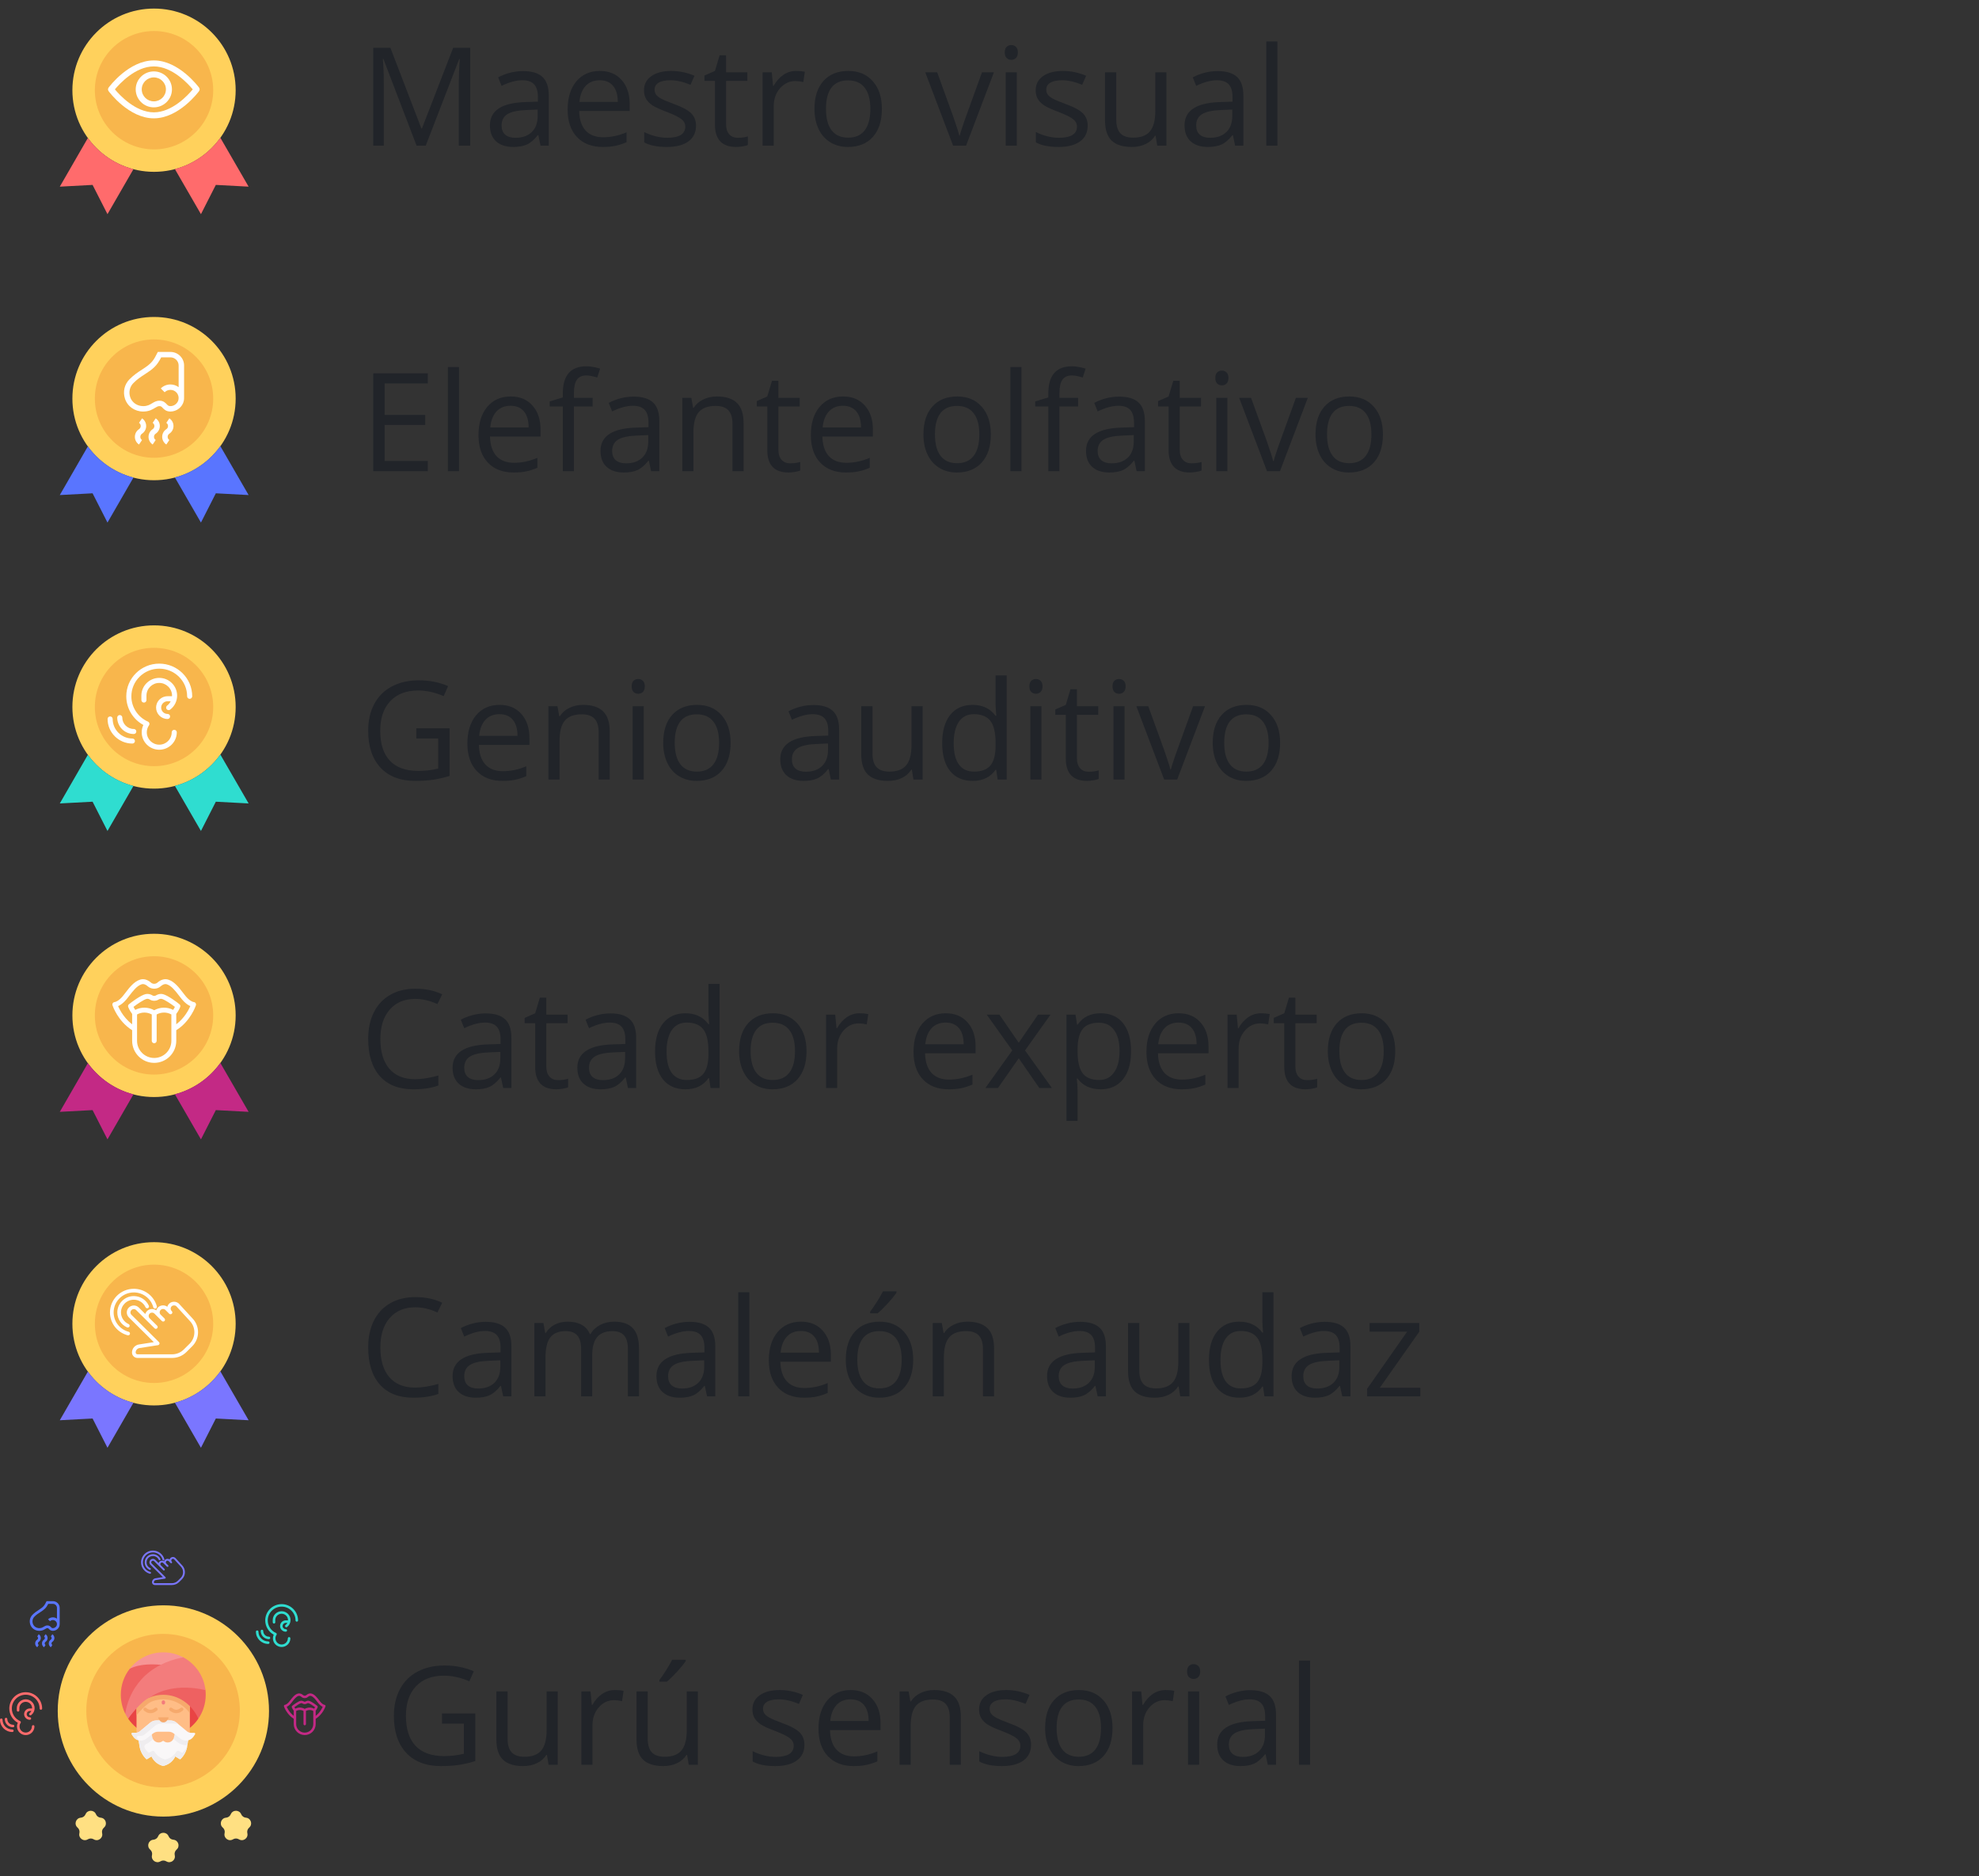 <svg width="231" height="219" viewBox="0 0 231 219" fill="none" xmlns="http://www.w3.org/2000/svg">
<rect x="0" y="0" width="231" height="219" fill="#333333" stroke="none"/>
<g clip-path="url(#clip0)">
<path d="M17.979 20.058C23.242 20.058 27.508 15.792 27.508 10.529C27.508 5.266 23.242 1 17.979 1C12.716 1 8.45 5.266 8.45 10.529C8.45 15.792 12.716 20.058 17.979 20.058Z" fill="#FFD15C"/>
<path d="M10.259 16.104L6.98 21.788L10.807 21.584L12.546 25L15.579 19.742C13.406 19.18 11.54 17.871 10.259 16.104Z" fill="#FF6B6C"/>
<path d="M25.718 16.076C24.447 17.847 22.581 19.161 20.412 19.732L23.455 25L25.193 21.584L29.02 21.788L25.718 16.076Z" fill="#FF6B6C"/>
<path d="M17.979 17.436C21.794 17.436 24.886 14.344 24.886 10.529C24.886 6.714 21.794 3.622 17.979 3.622C14.164 3.622 11.072 6.714 11.072 10.529C11.072 14.344 14.164 17.436 17.979 17.436Z" fill="#F8B64C"/>
<path d="M23.234 10.227C23.139 10.097 20.863 7.053 17.956 7.053C15.048 7.053 12.772 10.097 12.677 10.227C12.586 10.35 12.586 10.516 12.677 10.639C12.772 10.769 15.048 13.813 17.956 13.813C20.863 13.813 23.139 10.769 23.234 10.639C23.325 10.517 23.325 10.35 23.234 10.227ZM17.956 13.114C15.814 13.114 13.96 11.093 13.411 10.433C13.959 9.772 15.809 7.752 17.956 7.752C20.097 7.752 21.951 9.772 22.5 10.433C21.952 11.094 20.101 13.114 17.956 13.114Z" fill="white"/>
<path d="M17.956 8.335C16.789 8.335 15.84 9.276 15.84 10.433C15.84 11.59 16.789 12.531 17.956 12.531C19.122 12.531 20.071 11.59 20.071 10.433C20.071 9.276 19.122 8.335 17.956 8.335ZM17.956 11.832C17.178 11.832 16.545 11.204 16.545 10.433C16.545 9.662 17.178 9.035 17.956 9.035C18.733 9.035 19.366 9.662 19.366 10.433C19.366 11.204 18.733 11.832 17.956 11.832Z" fill="white"/>
</g>
<g clip-path="url(#clip1)">
<path d="M17.979 56.058C23.242 56.058 27.508 51.792 27.508 46.529C27.508 41.266 23.242 37 17.979 37C12.716 37 8.45 41.266 8.45 46.529C8.45 51.792 12.716 56.058 17.979 56.058Z" fill="#FFD15C"/>
<path d="M10.259 52.104L6.98 57.788L10.807 57.584L12.546 61L15.579 55.742C13.406 55.18 11.54 53.871 10.259 52.104Z" fill="#5975FF"/>
<path d="M25.718 52.076C24.447 53.847 22.581 55.161 20.412 55.732L23.455 61L25.193 57.584L29.02 57.788L25.718 52.076Z" fill="#5975FF"/>
<path d="M17.979 53.436C21.794 53.436 24.886 50.344 24.886 46.529C24.886 42.715 21.794 39.622 17.979 39.622C14.164 39.622 11.072 42.715 11.072 46.529C11.072 50.344 14.164 53.436 17.979 53.436Z" fill="#F8B64C"/>
<path d="M21.488 42.664C21.488 41.792 20.773 41.082 19.894 41.082H18.422C17.907 42.102 17.766 42.379 16.565 43.152C16.121 43.438 15.618 43.763 15.108 44.282C14.533 44.866 14.323 45.708 14.585 46.531C14.871 47.436 15.724 48.04 16.709 48.04H16.728C17.398 48.035 17.778 47.804 18.083 47.618C18.304 47.484 18.438 47.408 18.619 47.408C18.786 47.408 18.849 47.467 18.988 47.613C19.158 47.791 19.39 48.034 19.875 48.04C19.881 48.04 19.888 48.04 19.895 48.04C20.637 48.04 21.305 47.507 21.454 46.792C21.48 46.665 21.491 46.538 21.487 46.412H21.488V42.664ZM20.829 46.664C20.741 47.087 20.326 47.413 19.883 47.408C19.668 47.405 19.591 47.325 19.452 47.178C19.289 47.008 19.067 46.775 18.619 46.775C18.25 46.775 17.996 46.93 17.75 47.079C17.475 47.246 17.215 47.404 16.723 47.408C16.718 47.408 16.714 47.408 16.71 47.408C16.004 47.408 15.396 46.98 15.193 46.341C15.007 45.755 15.147 45.148 15.564 44.723C16.025 44.255 16.476 43.964 16.913 43.683C17.82 43.098 18.307 42.724 18.816 41.715H19.894C20.422 41.715 20.851 42.141 20.851 42.664V45.193C20.578 44.99 20.244 44.878 19.894 44.878C19.468 44.878 19.068 45.042 18.767 45.341L19.218 45.788C19.398 45.609 19.639 45.51 19.894 45.51C20.482 45.51 20.959 46.04 20.829 46.664Z" fill="white"/>
<path d="M16.58 48.833L16.226 49.359C16.353 49.443 16.425 49.578 16.425 49.728C16.425 49.88 16.353 50.014 16.226 50.098C15.923 50.298 15.743 50.633 15.743 50.994C15.743 51.354 15.923 51.689 16.226 51.889L16.58 51.363C16.453 51.279 16.38 51.145 16.38 50.994C16.38 50.843 16.453 50.708 16.58 50.624C16.882 50.424 17.063 50.089 17.063 49.728C17.063 49.368 16.882 49.033 16.58 48.833Z" fill="white"/>
<path d="M18.174 48.833L17.82 49.359C17.947 49.443 18.02 49.578 18.02 49.728C18.02 49.88 17.947 50.014 17.82 50.098C17.518 50.298 17.337 50.633 17.337 50.994C17.337 51.354 17.518 51.689 17.82 51.889L18.174 51.363C18.047 51.279 17.975 51.145 17.975 50.994C17.975 50.843 18.047 50.708 18.174 50.624C18.477 50.424 18.657 50.089 18.657 49.728C18.657 49.368 18.477 49.033 18.174 48.833Z" fill="white"/>
<path d="M19.768 48.833L19.414 49.359C19.541 49.443 19.614 49.578 19.614 49.728C19.614 49.88 19.541 50.014 19.414 50.098C19.112 50.298 18.931 50.633 18.931 50.994C18.931 51.354 19.112 51.689 19.414 51.889L19.768 51.363C19.642 51.279 19.569 51.145 19.569 50.994C19.569 50.843 19.642 50.708 19.768 50.624C20.071 50.424 20.251 50.089 20.251 49.728C20.251 49.368 20.071 49.033 19.768 48.833Z" fill="white"/>
</g>
<g clip-path="url(#clip2)">
<path d="M17.979 92.058C23.242 92.058 27.508 87.792 27.508 82.529C27.508 77.266 23.242 73 17.979 73C12.716 73 8.45 77.266 8.45 82.529C8.45 87.792 12.716 92.058 17.979 92.058Z" fill="#FFD15C"/>
<path d="M10.259 88.104L6.98 93.787L10.807 93.584L12.546 97L15.579 91.742C13.406 91.18 11.54 89.871 10.259 88.104Z" fill="#2FDDD0"/>
<path d="M25.718 88.076C24.447 89.847 22.581 91.161 20.412 91.732L23.455 97L25.193 93.584L29.02 93.787L25.718 88.076Z" fill="#2FDDD0"/>
<path d="M17.979 89.436C21.794 89.436 24.886 86.344 24.886 82.529C24.886 78.715 21.794 75.622 17.979 75.622C14.164 75.622 11.072 78.715 11.072 82.529C11.072 86.344 14.164 89.436 17.979 89.436Z" fill="#F8B64C"/>
<path d="M19.454 82.781C19.512 82.856 19.6 82.894 19.688 82.894C19.752 82.894 19.816 82.874 19.87 82.832C20.381 82.437 20.675 81.842 20.675 81.2C20.675 80.058 19.739 79.13 18.588 79.13C17.438 79.13 16.502 80.058 16.502 81.2V81.721C16.502 81.883 16.635 82.015 16.799 82.015C16.933 82.015 17.046 81.927 17.083 81.807C17.091 81.78 17.096 81.751 17.096 81.721V81.2C17.096 80.383 17.765 79.719 18.588 79.719C19.411 79.719 20.081 80.383 20.081 81.2C20.081 81.223 20.08 81.247 20.079 81.271H19.559C18.97 81.271 18.469 81.65 18.29 82.174C18.244 82.308 18.219 82.451 18.219 82.6C18.219 83.333 18.82 83.929 19.559 83.929C19.723 83.929 19.856 83.797 19.856 83.635C19.856 83.472 19.723 83.34 19.559 83.34C19.148 83.34 18.813 83.008 18.813 82.6C18.813 82.511 18.829 82.426 18.858 82.347C18.962 82.063 19.237 81.86 19.559 81.86H19.925C19.827 82.055 19.685 82.229 19.505 82.368C19.455 82.406 19.421 82.458 19.404 82.514C19.377 82.602 19.392 82.702 19.454 82.781Z" fill="white"/>
<path d="M18.588 77.465C16.466 77.465 14.74 79.177 14.74 81.282C14.74 82.68 15.512 83.96 16.733 84.626C16.607 84.894 16.541 85.186 16.541 85.486C16.541 86.606 17.459 87.517 18.588 87.517C19.717 87.517 20.636 86.606 20.636 85.486C20.636 85.323 20.503 85.192 20.339 85.192C20.175 85.192 20.042 85.323 20.042 85.486C20.042 86.281 19.39 86.928 18.588 86.928C17.787 86.928 17.135 86.281 17.135 85.486C17.135 85.193 17.223 84.91 17.391 84.669C17.441 84.597 17.456 84.506 17.432 84.422C17.408 84.338 17.348 84.268 17.267 84.233C16.093 83.715 15.334 82.556 15.334 81.282C15.334 79.502 16.794 78.054 18.588 78.054C20.383 78.054 21.843 79.502 21.843 81.282C21.843 81.445 21.976 81.576 22.139 81.576C22.303 81.576 22.436 81.445 22.436 81.282C22.436 79.177 20.71 77.465 18.588 77.465Z" fill="white"/>
<path d="M15.616 85.093C14.877 85.093 14.276 84.497 14.276 83.764C14.276 83.601 14.143 83.469 13.979 83.469C13.816 83.469 13.683 83.601 13.683 83.764C13.683 84.821 14.55 85.682 15.616 85.682C15.78 85.682 15.913 85.55 15.913 85.387C15.913 85.225 15.78 85.093 15.616 85.093Z" fill="white"/>
<path d="M15.454 86.208C14.184 86.208 13.152 85.184 13.152 83.925C13.152 83.762 13.019 83.631 12.855 83.631C12.691 83.631 12.558 83.762 12.558 83.925C12.558 85.509 13.857 86.797 15.454 86.797C15.617 86.797 15.75 86.665 15.75 86.503C15.75 86.34 15.617 86.208 15.454 86.208Z" fill="white"/>
</g>
<g clip-path="url(#clip3)">
<path d="M17.979 128.058C23.242 128.058 27.508 123.792 27.508 118.529C27.508 113.266 23.242 109 17.979 109C12.716 109 8.45 113.266 8.45 118.529C8.45 123.792 12.716 128.058 17.979 128.058Z" fill="#FFD15C"/>
<path d="M10.259 124.104L6.98 129.787L10.807 129.584L12.546 133L15.579 127.742C13.406 127.18 11.54 125.871 10.259 124.104Z" fill="#C32985"/>
<path d="M25.718 124.076C24.447 125.847 22.581 127.161 20.412 127.732L23.455 133L25.193 129.584L29.02 129.787L25.718 124.076Z" fill="#C32985"/>
<path d="M17.979 125.436C21.794 125.436 24.886 122.344 24.886 118.529C24.886 114.714 21.794 111.622 17.979 111.622C14.164 111.622 11.072 114.714 11.072 118.529C11.072 122.344 14.164 125.436 17.979 125.436Z" fill="#F8B64C"/>
<path d="M22.845 117.115C22.796 117.032 22.71 116.979 22.615 116.973C22.474 116.959 22.098 116.797 21.668 116.279C21.564 116.153 21.457 116.013 21.344 115.866C20.883 115.264 20.36 114.582 19.647 114.354C19.23 114.221 18.774 114.347 18.364 114.711C18.272 114.793 18.139 114.84 18 114.84C17.861 114.84 17.728 114.793 17.636 114.711C17.226 114.347 16.77 114.221 16.353 114.354C15.639 114.582 15.117 115.264 14.656 115.866C14.543 116.013 14.436 116.153 14.332 116.279C13.902 116.797 13.525 116.959 13.385 116.973C13.299 116.979 13.219 117.023 13.169 117.094C13.117 117.167 13.103 117.259 13.129 117.344C13.131 117.349 13.289 117.838 13.675 118.461C14.007 118.994 14.574 119.726 15.425 120.259V121.494C15.425 122.914 16.58 124.07 18 124.07C19.42 124.07 20.575 122.914 20.575 121.494V120.259C22.224 119.228 22.836 117.449 22.869 117.351C22.895 117.273 22.887 117.187 22.845 117.115ZM13.386 116.973C13.389 116.973 13.392 116.973 13.392 116.973C13.39 116.973 13.388 116.973 13.386 116.973ZM15.584 117.534C16.001 117.21 16.785 116.678 17.125 116.601C17.273 116.567 17.418 116.631 17.514 116.692C17.647 116.776 17.819 116.822 18 116.822C18.18 116.822 18.353 116.776 18.486 116.692C18.581 116.631 18.726 116.567 18.875 116.601C19.215 116.678 19.999 117.21 20.416 117.534C20.37 117.627 20.302 117.749 20.211 117.883C19.514 117.527 18.687 117.541 18 117.925C17.313 117.541 16.485 117.527 15.788 117.883C15.697 117.749 15.63 117.627 15.584 117.534ZM20.003 121.494C20.003 122.599 19.104 123.497 18 123.497C16.895 123.497 15.997 122.599 15.997 121.494V118.42C16.532 118.124 17.179 118.125 17.714 118.421V121.494C17.714 121.652 17.842 121.78 18 121.78C18.158 121.78 18.286 121.652 18.286 121.494V118.421C18.821 118.125 19.468 118.124 20.003 118.42V121.494ZM20.575 119.565V118.358C20.896 117.934 21.03 117.562 21.036 117.545C21.075 117.434 21.042 117.31 20.953 117.233C20.702 117.018 19.579 116.174 19.002 116.043C18.737 115.982 18.445 116.041 18.18 116.208C18.148 116.228 18.084 116.25 18 116.25C17.916 116.25 17.851 116.228 17.819 116.208C17.555 116.041 17.263 115.982 16.998 116.043C16.421 116.174 15.297 117.018 15.047 117.233C14.958 117.31 14.925 117.434 14.964 117.545C14.97 117.562 15.104 117.934 15.425 118.358V119.565C14.835 119.121 14.423 118.578 14.167 118.167C13.988 117.88 13.863 117.625 13.784 117.445C14.033 117.337 14.384 117.112 14.772 116.644C14.883 116.51 14.994 116.366 15.11 116.214C15.52 115.679 15.985 115.073 16.527 114.899C16.805 114.81 17.077 114.981 17.256 115.14C17.454 115.316 17.718 115.412 18 115.412C18.281 115.412 18.545 115.316 18.744 115.14C18.923 114.981 19.195 114.81 19.472 114.899C20.015 115.073 20.48 115.679 20.89 116.214C21.006 116.366 21.116 116.51 21.228 116.644C21.615 117.111 21.966 117.336 22.215 117.444C22.01 117.909 21.502 118.867 20.575 119.565ZM22.608 116.973C22.608 116.973 22.61 116.973 22.614 116.973C22.612 116.973 22.61 116.973 22.608 116.973Z" fill="white"/>
</g>
<g clip-path="url(#clip4)">
<path d="M17.979 164.058C23.242 164.058 27.508 159.792 27.508 154.529C27.508 149.266 23.242 145 17.979 145C12.716 145 8.45 149.266 8.45 154.529C8.45 159.792 12.716 164.058 17.979 164.058Z" fill="#FFD15C"/>
<path d="M10.259 160.104L6.98 165.787L10.807 165.584L12.546 169L15.579 163.742C13.406 163.18 11.54 161.871 10.259 160.104Z" fill="#7A76FF"/>
<path d="M25.718 160.076C24.447 161.847 22.581 163.161 20.412 163.732L23.455 169L25.193 165.584L29.02 165.787L25.718 160.076Z" fill="#7A76FF"/>
<path d="M17.979 161.436C21.794 161.436 24.886 158.344 24.886 154.529C24.886 150.714 21.794 147.622 17.979 147.622C14.164 147.622 11.072 150.714 11.072 154.529C11.072 158.344 14.164 161.436 17.979 161.436Z" fill="#F8B64C"/>
<path d="M22.505 153.941L20.893 152.185C20.585 151.878 20.048 151.876 19.734 152.188C19.632 152.289 19.563 152.41 19.527 152.539C19.214 152.301 18.737 152.327 18.449 152.613C18.347 152.714 18.278 152.835 18.241 152.963C17.929 152.726 17.451 152.753 17.163 153.038C17.064 153.137 16.995 153.255 16.958 153.381L16.199 152.628C15.88 152.312 15.361 152.311 15.039 152.63C14.72 152.946 14.72 153.461 15.039 153.778L17.955 156.671L16.226 156.94C15.758 157.007 15.406 157.409 15.406 157.878C15.406 158.229 15.694 158.515 16.048 158.515H20.088C20.716 158.515 21.308 158.272 21.755 157.83L22.428 157.162C22.873 156.721 23.117 156.135 23.117 155.512C23.117 154.93 22.9 154.372 22.505 153.941ZM22.125 156.862L21.451 157.53C21.087 157.892 20.602 158.091 20.088 158.091H16.048C15.931 158.091 15.834 157.995 15.834 157.878C15.834 157.62 16.029 157.397 16.289 157.36L18.438 157.025C18.517 157.013 18.583 156.957 18.608 156.881C18.633 156.806 18.613 156.722 18.556 156.665L15.341 153.477C15.19 153.326 15.19 153.081 15.344 152.928C15.42 152.853 15.52 152.815 15.62 152.815C15.72 152.815 15.82 152.853 15.896 152.928L17.154 154.176C17.157 154.179 17.16 154.183 17.164 154.186L18.04 155.054C18.123 155.137 18.259 155.137 18.342 155.054C18.426 154.971 18.426 154.837 18.342 154.754L17.459 153.878C17.315 153.727 17.318 153.487 17.469 153.336C17.617 153.19 17.873 153.19 18.02 153.336L18.441 153.754C18.444 153.756 18.446 153.759 18.449 153.761L18.896 154.204C18.979 154.287 19.115 154.287 19.199 154.204C19.282 154.121 19.282 153.987 19.199 153.904L18.746 153.456C18.6 153.304 18.602 153.063 18.755 152.911C18.901 152.765 19.158 152.765 19.305 152.911L19.753 153.356C19.753 153.357 19.753 153.357 19.754 153.357L19.754 153.357C19.758 153.359 19.757 153.359 19.756 153.358C19.756 153.358 19.756 153.359 19.756 153.359C19.756 153.359 19.756 153.359 19.756 153.359C19.757 153.36 19.757 153.36 19.757 153.36H19.757C19.758 153.36 19.758 153.36 19.758 153.36C19.843 153.438 19.975 153.436 20.056 153.354C20.139 153.271 20.139 153.137 20.055 153.054L20.03 153.029C19.885 152.877 19.887 152.637 20.039 152.486C20.187 152.341 20.45 152.347 20.583 152.479L22.187 154.227C22.511 154.58 22.688 155.036 22.688 155.512C22.688 156.022 22.488 156.501 22.125 156.862Z" fill="white"/>
<path d="M19.756 153.358H19.756C19.755 153.358 19.755 153.358 19.755 153.358C19.756 153.358 19.756 153.358 19.756 153.358Z" fill="white"/>
<path d="M17.375 152.419C17.063 151.735 16.375 151.292 15.62 151.292C14.557 151.292 13.692 152.15 13.692 153.204C13.692 153.952 14.139 154.635 14.829 154.945C14.858 154.958 14.888 154.963 14.917 154.963C14.999 154.963 15.076 154.917 15.113 154.839C15.161 154.731 15.113 154.606 15.005 154.557C14.468 154.316 14.121 153.785 14.121 153.204C14.121 152.384 14.793 151.717 15.62 151.717C16.206 151.717 16.742 152.061 16.985 152.594C17.033 152.701 17.16 152.749 17.268 152.7C17.376 152.652 17.424 152.526 17.375 152.419Z" fill="white"/>
<path d="M18.309 152.494C17.985 151.286 16.88 150.442 15.62 150.442C14.085 150.442 12.836 151.681 12.836 153.204C12.836 154.453 13.687 155.549 14.905 155.87C14.924 155.875 14.942 155.877 14.96 155.877C15.055 155.877 15.142 155.815 15.167 155.72C15.197 155.606 15.13 155.49 15.015 155.46C13.984 155.188 13.264 154.261 13.264 153.204C13.264 151.915 14.322 150.867 15.62 150.867C16.685 150.867 17.621 151.581 17.895 152.603C17.925 152.716 18.038 152.784 18.157 152.754C18.271 152.724 18.339 152.607 18.309 152.494Z" fill="white"/>
</g>
<path d="M33.305 189.899C33.334 189.936 33.378 189.955 33.422 189.955C33.453 189.955 33.486 189.945 33.513 189.924C33.767 189.727 33.913 189.431 33.913 189.111C33.913 188.543 33.447 188.081 32.874 188.081C32.301 188.081 31.835 188.543 31.835 189.111V189.371C31.835 189.452 31.902 189.517 31.983 189.517C32.05 189.517 32.106 189.474 32.125 189.414C32.129 189.4 32.131 189.386 32.131 189.371V189.111C32.131 188.705 32.464 188.374 32.874 188.374C33.284 188.374 33.617 188.705 33.617 189.111C33.617 189.123 33.617 189.135 33.616 189.147H33.358C33.064 189.147 32.815 189.335 32.726 189.597C32.703 189.663 32.69 189.734 32.69 189.809C32.69 190.173 32.99 190.47 33.358 190.47C33.439 190.47 33.505 190.405 33.505 190.324C33.505 190.243 33.439 190.177 33.358 190.177C33.153 190.177 32.986 190.012 32.986 189.809C32.986 189.764 32.994 189.722 33.008 189.683C33.06 189.541 33.197 189.44 33.358 189.44H33.54C33.491 189.537 33.42 189.624 33.331 189.693C33.306 189.712 33.289 189.738 33.28 189.766C33.267 189.81 33.274 189.86 33.305 189.899Z" fill="#2FDDD0"/>
<path d="M32.874 187.252C31.818 187.252 30.959 188.105 30.959 189.152C30.959 189.849 31.343 190.486 31.951 190.818C31.888 190.951 31.855 191.096 31.855 191.246C31.855 191.803 32.312 192.257 32.874 192.257C33.436 192.257 33.894 191.803 33.894 191.246C33.894 191.165 33.827 191.099 33.746 191.099C33.664 191.099 33.598 191.165 33.598 191.246C33.598 191.641 33.273 191.963 32.874 191.963C32.475 191.963 32.151 191.641 32.151 191.246C32.151 191.099 32.195 190.959 32.278 190.839C32.303 190.803 32.311 190.758 32.299 190.716C32.287 190.674 32.257 190.639 32.217 190.622C31.632 190.364 31.254 189.787 31.254 189.152C31.254 188.266 31.981 187.545 32.874 187.545C33.768 187.545 34.495 188.266 34.495 189.152C34.495 189.233 34.561 189.299 34.642 189.299C34.724 189.299 34.79 189.233 34.79 189.152C34.79 188.105 33.931 187.252 32.874 187.252Z" fill="#2FDDD0"/>
<path d="M31.394 191.05C31.026 191.05 30.727 190.753 30.727 190.388C30.727 190.307 30.661 190.241 30.579 190.241C30.498 190.241 30.432 190.307 30.432 190.388C30.432 190.915 30.864 191.343 31.394 191.343C31.476 191.343 31.542 191.277 31.542 191.196C31.542 191.115 31.476 191.05 31.394 191.05Z" fill="#2FDDD0"/>
<path d="M31.314 191.605C30.682 191.605 30.168 191.095 30.168 190.468C30.168 190.387 30.102 190.322 30.02 190.322C29.938 190.322 29.872 190.387 29.872 190.468C29.872 191.257 30.519 191.898 31.314 191.898C31.395 191.898 31.461 191.833 31.461 191.752C31.461 191.671 31.395 191.605 31.314 191.605Z" fill="#2FDDD0"/>
<path d="M3.433 200.18C3.462 200.217 3.506 200.237 3.55 200.237C3.581 200.237 3.613 200.227 3.64 200.206C3.895 200.009 4.041 199.713 4.041 199.393C4.041 198.825 3.575 198.363 3.002 198.363C2.429 198.363 1.963 198.825 1.963 199.393V199.652C1.963 199.733 2.03 199.799 2.111 199.799C2.178 199.799 2.234 199.755 2.253 199.695C2.257 199.682 2.259 199.667 2.259 199.652V199.393C2.259 198.986 2.592 198.656 3.002 198.656C3.412 198.656 3.745 198.986 3.745 199.393C3.745 199.405 3.745 199.417 3.744 199.428H3.485C3.192 199.428 2.943 199.617 2.854 199.878C2.831 199.945 2.818 200.016 2.818 200.09C2.818 200.455 3.118 200.752 3.485 200.752C3.567 200.752 3.633 200.686 3.633 200.605C3.633 200.524 3.567 200.459 3.485 200.459C3.281 200.459 3.114 200.293 3.114 200.09C3.114 200.046 3.122 200.004 3.136 199.964C3.188 199.823 3.325 199.722 3.485 199.722H3.668C3.619 199.819 3.548 199.905 3.459 199.974C3.434 199.994 3.417 200.019 3.408 200.047C3.395 200.091 3.402 200.141 3.433 200.18Z" fill="#FF6B6C"/>
<path d="M3.002 197.534C1.946 197.534 1.086 198.386 1.086 199.434C1.086 200.13 1.471 200.767 2.079 201.099C2.016 201.232 1.983 201.378 1.983 201.527C1.983 202.085 2.44 202.538 3.002 202.538C3.564 202.538 4.022 202.085 4.022 201.527C4.022 201.446 3.955 201.38 3.874 201.38C3.792 201.38 3.726 201.446 3.726 201.527C3.726 201.923 3.401 202.245 3.002 202.245C2.603 202.245 2.279 201.923 2.279 201.527C2.279 201.381 2.323 201.24 2.406 201.12C2.431 201.084 2.439 201.039 2.427 200.997C2.415 200.955 2.385 200.921 2.345 200.903C1.76 200.645 1.382 200.068 1.382 199.434C1.382 198.548 2.109 197.827 3.002 197.827C3.896 197.827 4.622 198.548 4.622 199.434C4.622 199.515 4.689 199.581 4.77 199.581C4.852 199.581 4.918 199.515 4.918 199.434C4.918 198.386 4.059 197.534 3.002 197.534Z" fill="#FF6B6C"/>
<path d="M1.522 201.331C1.154 201.331 0.855 201.034 0.855 200.67C0.855 200.589 0.789 200.523 0.707 200.523C0.626 200.523 0.56 200.589 0.56 200.67C0.56 201.196 0.991 201.625 1.522 201.625C1.604 201.625 1.67 201.559 1.67 201.478C1.67 201.397 1.604 201.331 1.522 201.331Z" fill="#FF6B6C"/>
<path d="M1.442 201.887C0.81 201.887 0.296 201.377 0.296 200.75C0.296 200.669 0.229 200.603 0.148 200.603C0.066 200.603 0 200.669 0 200.75C0 201.538 0.647 202.18 1.442 202.18C1.523 202.18 1.589 202.114 1.589 202.033C1.589 201.952 1.523 201.887 1.442 201.887Z" fill="#FF6B6C"/>
<path d="M19.07 212.053C25.88 212.053 31.401 206.532 31.401 199.722C31.401 192.912 25.88 187.391 19.07 187.391C12.259 187.391 6.739 192.912 6.739 199.722C6.739 206.532 12.259 212.053 19.07 212.053Z" fill="#FFD15C"/>
<path d="M19.035 208.649C23.984 208.649 27.997 204.637 27.997 199.687C27.997 194.738 23.984 190.726 19.035 190.726C14.085 190.726 10.073 194.738 10.073 199.687C10.073 204.637 14.085 208.649 19.035 208.649Z" fill="#F8B64C"/>
<path d="M6.966 187.692C6.966 187.258 6.61 186.905 6.172 186.905H5.439C5.183 187.413 5.113 187.551 4.515 187.936C4.294 188.078 4.043 188.239 3.789 188.498C3.503 188.789 3.399 189.208 3.529 189.618C3.672 190.068 4.096 190.369 4.587 190.369H4.596C4.929 190.367 5.119 190.252 5.271 190.159C5.381 190.092 5.448 190.054 5.537 190.054C5.62 190.054 5.652 190.084 5.721 190.157C5.806 190.245 5.921 190.366 6.163 190.369C6.166 190.369 6.169 190.369 6.173 190.369C6.542 190.369 6.875 190.104 6.949 189.748C6.962 189.685 6.967 189.621 6.965 189.558H6.966V187.692ZM6.638 189.684C6.594 189.895 6.387 190.057 6.167 190.054C6.059 190.053 6.021 190.013 5.952 189.94C5.871 189.855 5.76 189.739 5.537 189.739C5.354 189.739 5.227 189.816 5.105 189.891C4.968 189.974 4.839 190.052 4.594 190.054C4.591 190.054 4.589 190.054 4.587 190.054C4.236 190.054 3.933 189.842 3.832 189.523C3.739 189.231 3.809 188.929 4.017 188.718C4.246 188.484 4.471 188.34 4.688 188.2C5.14 187.909 5.382 187.722 5.635 187.22H6.172C6.435 187.22 6.649 187.432 6.649 187.692V188.952C6.513 188.85 6.346 188.795 6.172 188.795C5.96 188.795 5.761 188.876 5.611 189.025L5.836 189.248C5.925 189.159 6.045 189.109 6.172 189.109C6.465 189.11 6.702 189.373 6.638 189.684Z" fill="#5975FF"/>
<path d="M4.522 190.764L4.346 191.026C4.409 191.067 4.445 191.134 4.445 191.21C4.445 191.285 4.409 191.352 4.346 191.394C4.195 191.493 4.105 191.66 4.105 191.839C4.105 192.019 4.195 192.186 4.346 192.285L4.522 192.023C4.459 191.982 4.423 191.915 4.423 191.839C4.423 191.764 4.459 191.697 4.522 191.656C4.673 191.556 4.763 191.389 4.763 191.21C4.763 191.03 4.673 190.863 4.522 190.764Z" fill="#5975FF"/>
<path d="M5.316 190.764L5.14 191.026C5.203 191.067 5.239 191.134 5.239 191.21C5.239 191.285 5.203 191.352 5.14 191.394C4.989 191.493 4.899 191.66 4.899 191.839C4.899 192.019 4.989 192.186 5.14 192.285L5.316 192.023C5.253 191.982 5.217 191.915 5.217 191.839C5.217 191.764 5.253 191.697 5.316 191.656C5.467 191.556 5.557 191.389 5.557 191.21C5.557 191.03 5.467 190.863 5.316 190.764Z" fill="#5975FF"/>
<path d="M6.11 190.764L5.933 191.026C5.997 191.067 6.033 191.134 6.033 191.21C6.033 191.285 5.997 191.352 5.933 191.394C5.783 191.493 5.693 191.66 5.693 191.839C5.693 192.019 5.783 192.186 5.933 192.285L6.11 192.023C6.047 191.982 6.01 191.915 6.01 191.839C6.01 191.764 6.047 191.697 6.11 191.656C6.26 191.556 6.35 191.389 6.35 191.21C6.35 191.03 6.26 190.863 6.11 190.764Z" fill="#5975FF"/>
<path d="M37.981 199.073C37.956 199.032 37.913 199.006 37.866 199.003C37.796 198.996 37.609 198.915 37.395 198.657C37.343 198.594 37.29 198.525 37.233 198.451C37.004 198.152 36.744 197.812 36.389 197.699C36.181 197.632 35.954 197.695 35.75 197.877C35.704 197.917 35.638 197.941 35.569 197.941C35.499 197.941 35.433 197.917 35.387 197.877C35.183 197.695 34.956 197.632 34.749 197.699C34.393 197.812 34.133 198.152 33.904 198.451C33.847 198.525 33.794 198.594 33.742 198.657C33.529 198.915 33.341 198.996 33.271 199.003C33.228 199.005 33.188 199.027 33.163 199.063C33.138 199.099 33.13 199.145 33.144 199.187C33.144 199.19 33.223 199.433 33.416 199.743C33.581 200.009 33.863 200.373 34.286 200.639V201.254C34.286 201.961 34.862 202.536 35.569 202.536C36.276 202.536 36.851 201.961 36.851 201.254V200.639C37.672 200.125 37.976 199.24 37.993 199.191C38.006 199.152 38.002 199.109 37.981 199.073ZM33.271 199.003C33.273 199.003 33.274 199.003 33.274 199.003C33.273 199.003 33.272 199.003 33.271 199.003ZM34.366 199.282C34.573 199.121 34.964 198.856 35.133 198.817C35.207 198.8 35.279 198.832 35.327 198.862C35.393 198.904 35.479 198.927 35.569 198.927C35.658 198.927 35.745 198.904 35.811 198.862C35.858 198.832 35.93 198.8 36.004 198.817C36.173 198.856 36.564 199.121 36.772 199.282C36.748 199.328 36.715 199.389 36.67 199.456C36.323 199.278 35.911 199.285 35.569 199.476C35.227 199.285 34.815 199.278 34.468 199.456C34.422 199.389 34.389 199.328 34.366 199.282ZM36.566 201.254C36.566 201.803 36.118 202.251 35.569 202.251C35.019 202.251 34.571 201.803 34.571 201.254V199.723C34.838 199.576 35.16 199.576 35.426 199.723V201.254C35.426 201.332 35.49 201.396 35.569 201.396C35.647 201.396 35.711 201.332 35.711 201.254V199.723C35.977 199.576 36.3 199.576 36.566 199.723V201.254ZM36.851 200.293V199.692C37.011 199.481 37.077 199.296 37.08 199.288C37.1 199.232 37.083 199.17 37.039 199.132C36.914 199.025 36.355 198.605 36.068 198.539C35.935 198.509 35.79 198.538 35.658 198.622C35.643 198.632 35.611 198.642 35.569 198.642C35.527 198.642 35.495 198.632 35.479 198.622C35.347 198.538 35.202 198.509 35.07 198.539C34.783 198.605 34.223 199.025 34.099 199.132C34.054 199.17 34.038 199.232 34.057 199.288C34.06 199.296 34.127 199.481 34.286 199.692V200.293C33.993 200.072 33.788 199.802 33.66 199.597C33.571 199.454 33.509 199.327 33.469 199.237C33.593 199.184 33.769 199.072 33.962 198.839C34.017 198.772 34.072 198.7 34.13 198.625C34.334 198.358 34.565 198.056 34.836 197.97C34.974 197.926 35.109 198.011 35.198 198.09C35.297 198.177 35.428 198.226 35.569 198.226C35.709 198.226 35.84 198.177 35.939 198.09C36.028 198.011 36.163 197.926 36.302 197.97C36.572 198.056 36.803 198.358 37.007 198.625C37.065 198.7 37.12 198.772 37.176 198.839C37.368 199.071 37.543 199.183 37.667 199.237C37.565 199.468 37.312 199.945 36.851 200.293ZM37.863 199.003C37.863 199.003 37.864 199.003 37.866 199.003C37.865 199.003 37.864 199.003 37.863 199.003Z" fill="#C32985"/>
<path d="M21.278 182.742L20.476 181.868C20.322 181.715 20.055 181.714 19.899 181.869C19.848 181.919 19.814 181.98 19.796 182.044C19.64 181.925 19.402 181.938 19.259 182.081C19.208 182.131 19.174 182.191 19.155 182.255C19 182.137 18.762 182.15 18.619 182.292C18.569 182.342 18.535 182.401 18.517 182.463L18.139 182.088C17.98 181.931 17.722 181.93 17.561 182.089C17.402 182.247 17.402 182.503 17.561 182.661L19.013 184.101L18.152 184.235C17.919 184.268 17.744 184.469 17.744 184.702C17.744 184.877 17.887 185.019 18.064 185.019H20.075C20.388 185.019 20.682 184.898 20.905 184.678L21.24 184.346C21.461 184.126 21.583 183.834 21.583 183.524C21.583 183.234 21.475 182.956 21.278 182.742ZM21.089 184.196L20.754 184.529C20.572 184.709 20.331 184.808 20.075 184.808H18.064C18.005 184.808 17.957 184.76 17.957 184.702C17.957 184.573 18.054 184.463 18.184 184.444L19.253 184.277C19.293 184.271 19.326 184.244 19.338 184.206C19.351 184.168 19.34 184.126 19.312 184.098L17.712 182.511C17.636 182.436 17.636 182.314 17.713 182.237C17.751 182.2 17.801 182.181 17.851 182.181C17.9 182.181 17.95 182.2 17.988 182.238L18.614 182.859C18.616 182.86 18.617 182.862 18.619 182.864L19.055 183.296C19.097 183.337 19.164 183.337 19.206 183.296C19.247 183.255 19.247 183.188 19.206 183.146L18.766 182.71C18.694 182.635 18.696 182.516 18.771 182.441C18.845 182.368 18.972 182.368 19.046 182.441L19.255 182.649C19.256 182.65 19.258 182.651 19.259 182.652L19.482 182.873C19.523 182.914 19.591 182.914 19.632 182.873C19.674 182.832 19.674 182.765 19.632 182.723L19.407 182.5C19.334 182.425 19.335 182.305 19.411 182.229C19.484 182.157 19.612 182.156 19.685 182.229L19.908 182.451C19.908 182.451 19.908 182.451 19.908 182.451L19.909 182.451C19.91 182.452 19.91 182.452 19.91 182.452C19.91 182.452 19.91 182.452 19.91 182.452C19.91 182.452 19.91 182.452 19.91 182.452C19.91 182.452 19.91 182.452 19.91 182.452H19.91C19.911 182.452 19.911 182.452 19.911 182.452C19.953 182.491 20.018 182.49 20.059 182.45C20.1 182.408 20.1 182.342 20.059 182.3L20.046 182.288C19.974 182.212 19.975 182.093 20.051 182.017C20.124 181.945 20.255 181.948 20.322 182.014L21.12 182.884C21.281 183.06 21.37 183.287 21.37 183.524C21.37 183.778 21.27 184.017 21.089 184.196Z" fill="#7A76FF"/>
<path d="M19.91 182.452H19.911C19.91 182.452 19.909 182.451 19.909 182.451C19.91 182.452 19.911 182.452 19.91 182.452Z" fill="#7A76FF"/>
<path d="M18.724 181.985C18.569 181.644 18.226 181.423 17.85 181.423C17.321 181.423 16.891 181.85 16.891 182.375C16.891 182.747 17.113 183.088 17.456 183.242C17.471 183.248 17.486 183.251 17.5 183.251C17.541 183.251 17.58 183.228 17.598 183.189C17.622 183.136 17.598 183.073 17.544 183.049C17.277 182.929 17.104 182.664 17.104 182.375C17.104 181.967 17.439 181.635 17.85 181.635C18.142 181.635 18.409 181.806 18.53 182.072C18.554 182.125 18.617 182.149 18.671 182.124C18.724 182.1 18.748 182.038 18.724 181.985Z" fill="#7A76FF"/>
<path d="M19.189 182.022C19.028 181.42 18.477 181 17.851 181C17.086 181 16.464 181.617 16.464 182.375C16.464 182.997 16.888 183.543 17.494 183.703C17.504 183.705 17.513 183.706 17.522 183.706C17.569 183.706 17.612 183.675 17.625 183.628C17.64 183.571 17.606 183.513 17.549 183.498C17.036 183.363 16.678 182.901 16.678 182.375C16.678 181.733 17.204 181.212 17.851 181.212C18.381 181.212 18.847 181.567 18.983 182.076C18.998 182.132 19.054 182.166 19.113 182.151C19.17 182.136 19.204 182.078 19.189 182.022Z" fill="#7A76FF"/>
<path d="M20.961 196.141L16.34 197.73L15.062 200.41C15.028 200.477 14.996 200.544 14.965 200.613L14.96 200.623C15.232 201.021 15.561 201.378 15.934 201.682L17.437 202.68H20.949L22.16 201.699C22.543 201.392 22.878 201.029 23.155 200.622V198.481L20.961 196.141Z" fill="#E94444"/>
<path d="M22.16 197.689L18.578 197.15L15.935 197.835V202.268V202.691L17.569 203.797H21.067L22.16 202.582V197.689Z" fill="#FFBD86"/>
<path d="M21.958 203.158L21.863 203.801C21.777 204.385 21.5 204.923 21.076 205.332C21.047 205.361 21.002 205.365 20.967 205.344L20.46 205.028C20.22 205.541 19.773 205.927 19.231 206.092L19.045 206.148L18.89 206.099C18.361 205.93 17.926 205.548 17.69 205.044L17.683 205.028L17.175 205.344C17.141 205.365 17.096 205.361 17.067 205.332C16.642 204.923 16.365 204.385 16.279 203.801L16.184 203.158L16.121 202.575L18.409 201.446H20.472L22.004 202.693L21.958 203.158Z" fill="#F9F7F8"/>
<path d="M20.472 201.446H18.409L16.121 202.575L16.184 203.158L16.279 203.801C16.365 204.384 16.642 204.922 17.066 205.332C17.096 205.36 17.141 205.366 17.175 205.344L17.683 205.028L17.69 205.044C17.926 205.547 18.361 205.93 18.89 206.099L19.045 206.148L19.231 206.092C19.773 205.927 20.22 205.541 20.46 205.028L20.967 205.344C21.002 205.366 21.047 205.36 21.077 205.332C21.49 204.933 21.764 204.411 21.857 203.844C21.721 204.116 21.54 204.365 21.318 204.579C21.289 204.607 21.244 204.611 21.21 204.59L20.899 204.396C20.796 204.332 20.662 204.365 20.598 204.469C20.344 204.884 19.945 205.195 19.474 205.337L19.288 205.394L19.134 205.345C18.673 205.197 18.284 204.889 18.035 204.479C17.973 204.378 17.842 204.344 17.739 204.403L17.419 204.59C17.384 204.611 17.339 204.607 17.309 204.578C17.157 204.432 17.024 204.268 16.912 204.092C16.798 203.913 16.868 203.671 17.062 203.585C17.177 203.534 17.286 203.469 17.388 203.39L18.197 202.766C18.268 202.71 18.356 202.68 18.447 202.68H19.696C19.786 202.68 19.874 202.71 19.945 202.766L20.755 203.39C21.033 203.605 21.365 203.719 21.716 203.719C21.77 203.719 21.823 203.716 21.877 203.71L21.958 203.158L22.004 202.693L20.472 201.446Z" fill="#EFEDEF"/>
<path d="M20.376 202.466L20.302 202.81C20.229 203.155 19.925 203.401 19.573 203.401C19.4 203.401 19.233 203.341 19.099 203.231L19.096 203.228C19.066 203.204 19.023 203.204 18.994 203.228L18.99 203.231C18.857 203.341 18.689 203.401 18.517 203.401C18.165 203.401 17.861 203.155 17.787 202.81L17.714 202.466L17.569 201.699H20.518L20.376 202.466Z" fill="#FFBD86"/>
<path d="M19.897 200.831C20.154 200.831 20.404 200.921 20.602 201.086L21.831 202.105C21.962 202.213 22.127 202.273 22.297 202.273H22.674C22.765 202.273 22.819 202.375 22.768 202.45L22.579 202.73C22.242 203.226 21.555 203.336 21.08 202.969L20.271 202.344C20.106 202.217 19.904 202.148 19.696 202.148H18.447C18.239 202.148 18.036 202.217 17.872 202.344L17.063 202.969C16.587 203.336 15.901 203.226 15.564 202.73L15.375 202.45C15.324 202.375 15.378 202.273 15.469 202.273H15.846C16.016 202.273 16.181 202.213 16.312 202.105L17.54 201.086C17.739 200.921 17.988 200.831 18.246 200.831H19.897Z" fill="#F9F7F8"/>
<path d="M16.128 203.092L16.005 202.91C15.925 202.794 16.009 202.636 16.15 202.636H16.409C16.58 202.636 16.745 202.576 16.876 202.468L18.104 201.448C18.302 201.284 18.552 201.194 18.81 201.194H20.46C20.575 201.194 20.688 201.212 20.796 201.246L20.602 201.086C20.404 200.921 20.154 200.831 19.897 200.831H18.246C17.988 200.831 17.739 200.921 17.54 201.086L16.312 202.105C16.181 202.213 16.016 202.273 15.846 202.273H15.469C15.378 202.273 15.324 202.375 15.375 202.45L15.564 202.73C15.715 202.951 15.935 203.096 16.175 203.156C16.159 203.135 16.143 203.114 16.128 203.092Z" fill="#EFEDEF"/>
<path d="M19.673 200.568L19.498 200.831C19.403 200.974 19.243 201.059 19.071 201.059C18.9 201.059 18.74 200.974 18.645 200.831L18.47 200.568C18.44 200.524 18.472 200.466 18.525 200.466H19.618C19.671 200.466 19.702 200.524 19.673 200.568Z" fill="#F6A96C"/>
<path d="M19.071 198.977C18.961 198.977 18.872 198.888 18.872 198.777V198.681C18.872 198.57 18.961 198.481 19.071 198.481C19.181 198.481 19.271 198.57 19.271 198.681V198.777C19.271 198.888 19.181 198.977 19.071 198.977Z" fill="#F37C7C"/>
<path d="M17.561 199.983C17.353 199.983 17.145 199.92 16.966 199.793L16.821 199.691C16.731 199.627 16.709 199.503 16.773 199.413C16.836 199.323 16.961 199.301 17.051 199.365L17.196 199.467C17.409 199.617 17.687 199.623 17.905 199.482L18.094 199.36C18.186 199.3 18.31 199.327 18.37 199.42C18.43 199.512 18.403 199.636 18.31 199.696L18.122 199.817C17.95 199.928 17.756 199.983 17.561 199.983Z" fill="#F6A96C"/>
<path d="M20.581 199.983C20.387 199.983 20.192 199.928 20.021 199.818L19.832 199.696C19.739 199.636 19.713 199.512 19.773 199.42C19.832 199.327 19.956 199.301 20.049 199.36L20.237 199.482C20.456 199.623 20.734 199.617 20.946 199.467L21.091 199.365C21.181 199.301 21.306 199.323 21.369 199.413C21.433 199.503 21.412 199.628 21.322 199.691L21.176 199.794C20.997 199.92 20.789 199.983 20.581 199.983Z" fill="#F6A96C"/>
<path d="M15.935 197.835V200.23C16.026 200.118 16.127 200 16.234 199.878C16.834 199.2 17.375 198.748 17.756 198.604L17.757 198.604C18.174 198.447 18.612 198.367 19.058 198.367C19.819 198.367 20.561 198.602 21.201 199.047C21.566 199.3 21.889 199.614 22.16 199.975V197.689L18.578 197.15L15.935 197.835Z" fill="#F6A96C"/>
<path d="M23.984 197.289L23.198 196.009L18.013 197.04L16.991 198.306L17.569 198.106V198.106C18.036 197.93 18.537 197.835 19.058 197.835C20.859 197.835 22.416 198.972 23.155 200.622C23.697 199.828 24.013 198.869 24.013 197.835C24.013 197.65 24.003 197.468 23.984 197.289Z" fill="#EE6161"/>
<path d="M21.383 193.458C20.69 193.089 19.898 192.879 19.058 192.879C17.462 192.879 16.042 193.634 15.136 194.806L14.832 195.704L21.156 194.856L21.343 194.453L21.889 193.843L21.383 193.458Z" fill="#F79595"/>
<path d="M18.763 194.334C16.194 194.096 15.136 194.806 15.136 194.806C14.488 195.643 14.102 196.694 14.102 197.835C14.102 198.634 14.292 199.389 14.628 200.057L16.121 198.188L20.573 194.486L18.763 194.334Z" fill="#EE6161"/>
<path d="M23.984 197.289H23.983C19.765 196.313 17.569 198.105 17.569 198.105V198.106C16.424 198.536 14.961 200.623 14.961 200.623C14.838 200.442 14.727 200.254 14.628 200.057C14.628 200.057 14.628 200.057 14.628 200.057C14.631 200.02 14.936 196.27 18.764 194.334H18.764C19.499 193.962 20.365 193.657 21.384 193.458C22.796 194.21 23.802 195.626 23.984 197.289Z" fill="#F37C7C"/>
<path d="M9.986 211.778C10.211 211.238 10.977 211.238 11.202 211.778C11.297 212.006 11.511 212.162 11.758 212.182C12.341 212.229 12.578 212.958 12.133 213.339C11.946 213.499 11.864 213.751 11.921 213.992C12.057 214.561 11.437 215.012 10.937 214.706C10.726 214.578 10.461 214.578 10.251 214.706C9.751 215.012 9.131 214.561 9.267 213.992C9.324 213.751 9.242 213.499 9.055 213.339C8.61 212.958 8.846 212.229 9.43 212.182C9.677 212.162 9.891 212.006 9.986 211.778Z" fill="#FFE082"/>
<path d="M26.936 211.778C27.162 211.238 27.928 211.238 28.153 211.778C28.247 212.006 28.462 212.162 28.708 212.182C29.292 212.229 29.529 212.958 29.084 213.339C28.896 213.499 28.814 213.751 28.872 213.992C29.008 214.561 28.388 215.012 27.888 214.706C27.677 214.578 27.412 214.578 27.201 214.706C26.701 215.012 26.081 214.561 26.217 213.992C26.275 213.751 26.193 213.499 26.005 213.339C25.56 212.958 25.797 212.229 26.381 212.182C26.627 212.162 26.842 212.006 26.936 211.778Z" fill="#FFE082"/>
<path d="M18.461 214.349C18.686 213.808 19.453 213.808 19.678 214.349C19.772 214.577 19.987 214.733 20.233 214.752C20.817 214.799 21.054 215.528 20.609 215.909C20.421 216.07 20.339 216.322 20.397 216.562C20.533 217.132 19.913 217.582 19.413 217.277C19.202 217.148 18.937 217.148 18.726 217.277C18.226 217.582 17.606 217.132 17.742 216.562C17.8 216.322 17.718 216.07 17.53 215.909C17.085 215.528 17.322 214.799 17.906 214.752C18.152 214.733 18.367 214.577 18.461 214.349Z" fill="#FFE082"/>
<path d="M48.625 17L44.75 6.875H44.688C44.76 7.677 44.797 8.63 44.797 9.734V17H43.57V5.578H45.57L49.188 15H49.25L52.898 5.578H54.883V17H53.555V9.641C53.555 8.797 53.591 7.88 53.664 6.891H53.602L49.695 17H48.625ZM63.094 17L62.836 15.781H62.773C62.346 16.318 61.919 16.682 61.492 16.875C61.07 17.062 60.542 17.156 59.906 17.156C59.057 17.156 58.391 16.938 57.906 16.5C57.427 16.062 57.188 15.44 57.188 14.633C57.188 12.904 58.57 11.997 61.336 11.914L62.789 11.867V11.336C62.789 10.664 62.643 10.169 62.352 9.852C62.065 9.529 61.604 9.367 60.969 9.367C60.255 9.367 59.448 9.586 58.547 10.023L58.148 9.031C58.57 8.802 59.031 8.622 59.531 8.492C60.036 8.362 60.542 8.297 61.047 8.297C62.068 8.297 62.823 8.523 63.312 8.977C63.807 9.43 64.055 10.156 64.055 11.156V17H63.094ZM60.164 16.086C60.971 16.086 61.604 15.865 62.062 15.422C62.526 14.979 62.758 14.359 62.758 13.562V12.789L61.461 12.844C60.43 12.88 59.685 13.042 59.227 13.328C58.773 13.609 58.547 14.05 58.547 14.648C58.547 15.117 58.688 15.474 58.969 15.719C59.255 15.963 59.654 16.086 60.164 16.086ZM70.352 17.156C69.086 17.156 68.086 16.771 67.352 16C66.622 15.229 66.258 14.159 66.258 12.789C66.258 11.409 66.596 10.312 67.273 9.5C67.956 8.688 68.87 8.281 70.016 8.281C71.088 8.281 71.938 8.635 72.562 9.344C73.188 10.047 73.5 10.977 73.5 12.133V12.953H67.602C67.628 13.958 67.88 14.721 68.359 15.242C68.844 15.763 69.523 16.023 70.398 16.023C71.32 16.023 72.232 15.831 73.133 15.445V16.602C72.674 16.799 72.24 16.94 71.828 17.023C71.422 17.112 70.93 17.156 70.352 17.156ZM70 9.367C69.312 9.367 68.763 9.591 68.352 10.039C67.945 10.487 67.706 11.107 67.633 11.898H72.109C72.109 11.081 71.927 10.456 71.562 10.023C71.198 9.586 70.677 9.367 70 9.367ZM81.242 14.664C81.242 15.461 80.945 16.076 80.352 16.508C79.758 16.94 78.924 17.156 77.852 17.156C76.716 17.156 75.831 16.977 75.195 16.617V15.414C75.607 15.622 76.047 15.787 76.516 15.906C76.99 16.026 77.445 16.086 77.883 16.086C78.56 16.086 79.081 15.979 79.445 15.766C79.81 15.547 79.992 15.216 79.992 14.773C79.992 14.44 79.846 14.156 79.555 13.922C79.268 13.682 78.706 13.401 77.867 13.078C77.07 12.781 76.503 12.523 76.164 12.305C75.831 12.081 75.581 11.828 75.414 11.547C75.253 11.266 75.172 10.93 75.172 10.539C75.172 9.841 75.456 9.292 76.023 8.891C76.591 8.484 77.37 8.281 78.359 8.281C79.281 8.281 80.182 8.469 81.062 8.844L80.602 9.898C79.742 9.544 78.963 9.367 78.266 9.367C77.651 9.367 77.188 9.464 76.875 9.656C76.562 9.849 76.406 10.115 76.406 10.453C76.406 10.682 76.463 10.878 76.578 11.039C76.698 11.2 76.888 11.354 77.148 11.5C77.409 11.646 77.909 11.857 78.648 12.133C79.664 12.503 80.349 12.875 80.703 13.25C81.062 13.625 81.242 14.096 81.242 14.664ZM86.125 16.086C86.354 16.086 86.576 16.07 86.789 16.039C87.003 16.003 87.172 15.966 87.297 15.93V16.922C87.156 16.99 86.948 17.044 86.672 17.086C86.401 17.133 86.156 17.156 85.938 17.156C84.281 17.156 83.453 16.284 83.453 14.539V9.445H82.227V8.82L83.453 8.281L84 6.453H84.75V8.438H87.234V9.445H84.75V14.484C84.75 15 84.872 15.396 85.117 15.672C85.362 15.948 85.698 16.086 86.125 16.086ZM92.922 8.281C93.302 8.281 93.643 8.312 93.945 8.375L93.766 9.578C93.412 9.5 93.099 9.461 92.828 9.461C92.135 9.461 91.542 9.742 91.047 10.305C90.557 10.867 90.312 11.568 90.312 12.406V17H89.016V8.438H90.086L90.234 10.023H90.297C90.615 9.466 90.997 9.036 91.445 8.734C91.893 8.432 92.385 8.281 92.922 8.281ZM102.938 12.711C102.938 14.107 102.586 15.198 101.883 15.984C101.18 16.766 100.208 17.156 98.969 17.156C98.203 17.156 97.523 16.977 96.93 16.617C96.336 16.258 95.878 15.742 95.555 15.07C95.232 14.398 95.07 13.612 95.07 12.711C95.07 11.315 95.419 10.229 96.117 9.453C96.815 8.672 97.784 8.281 99.023 8.281C100.221 8.281 101.172 8.68 101.875 9.477C102.583 10.273 102.938 11.352 102.938 12.711ZM96.414 12.711C96.414 13.805 96.633 14.638 97.07 15.211C97.508 15.784 98.151 16.07 99 16.07C99.849 16.07 100.492 15.787 100.93 15.219C101.372 14.646 101.594 13.81 101.594 12.711C101.594 11.622 101.372 10.797 100.93 10.234C100.492 9.667 99.844 9.383 98.984 9.383C98.135 9.383 97.495 9.661 97.062 10.219C96.63 10.776 96.414 11.607 96.414 12.711ZM111.25 17L108 8.438H109.391L111.234 13.516C111.651 14.703 111.896 15.474 111.969 15.828H112.031C112.089 15.552 112.268 14.982 112.57 14.117C112.878 13.247 113.562 11.354 114.625 8.438H116.016L112.766 17H111.25ZM118.688 17H117.391V8.438H118.688V17ZM117.281 6.117C117.281 5.82 117.354 5.604 117.5 5.469C117.646 5.328 117.828 5.258 118.047 5.258C118.255 5.258 118.435 5.328 118.586 5.469C118.737 5.609 118.812 5.826 118.812 6.117C118.812 6.409 118.737 6.628 118.586 6.773C118.435 6.914 118.255 6.984 118.047 6.984C117.828 6.984 117.646 6.914 117.5 6.773C117.354 6.628 117.281 6.409 117.281 6.117ZM126.961 14.664C126.961 15.461 126.664 16.076 126.07 16.508C125.477 16.94 124.643 17.156 123.57 17.156C122.435 17.156 121.549 16.977 120.914 16.617V15.414C121.326 15.622 121.766 15.787 122.234 15.906C122.708 16.026 123.164 16.086 123.602 16.086C124.279 16.086 124.799 15.979 125.164 15.766C125.529 15.547 125.711 15.216 125.711 14.773C125.711 14.44 125.565 14.156 125.273 13.922C124.987 13.682 124.424 13.401 123.586 13.078C122.789 12.781 122.221 12.523 121.883 12.305C121.549 12.081 121.299 11.828 121.133 11.547C120.971 11.266 120.891 10.93 120.891 10.539C120.891 9.841 121.174 9.292 121.742 8.891C122.31 8.484 123.089 8.281 124.078 8.281C125 8.281 125.901 8.469 126.781 8.844L126.32 9.898C125.461 9.544 124.682 9.367 123.984 9.367C123.37 9.367 122.906 9.464 122.594 9.656C122.281 9.849 122.125 10.115 122.125 10.453C122.125 10.682 122.182 10.878 122.297 11.039C122.417 11.2 122.607 11.354 122.867 11.5C123.128 11.646 123.628 11.857 124.367 12.133C125.383 12.503 126.068 12.875 126.422 13.25C126.781 13.625 126.961 14.096 126.961 14.664ZM130.297 8.438V13.992C130.297 14.69 130.456 15.211 130.773 15.555C131.091 15.898 131.589 16.07 132.266 16.07C133.161 16.07 133.815 15.825 134.227 15.336C134.643 14.846 134.852 14.047 134.852 12.938V8.438H136.148V17H135.078L134.891 15.852H134.82C134.555 16.273 134.185 16.596 133.711 16.82C133.242 17.044 132.706 17.156 132.102 17.156C131.06 17.156 130.279 16.909 129.758 16.414C129.242 15.919 128.984 15.128 128.984 14.039V8.438H130.297ZM144.172 17L143.914 15.781H143.852C143.424 16.318 142.997 16.682 142.57 16.875C142.148 17.062 141.62 17.156 140.984 17.156C140.135 17.156 139.469 16.938 138.984 16.5C138.505 16.062 138.266 15.44 138.266 14.633C138.266 12.904 139.648 11.997 142.414 11.914L143.867 11.867V11.336C143.867 10.664 143.721 10.169 143.43 9.852C143.143 9.529 142.682 9.367 142.047 9.367C141.333 9.367 140.526 9.586 139.625 10.023L139.227 9.031C139.648 8.802 140.109 8.622 140.609 8.492C141.115 8.362 141.62 8.297 142.125 8.297C143.146 8.297 143.901 8.523 144.391 8.977C144.885 9.43 145.133 10.156 145.133 11.156V17H144.172ZM141.242 16.086C142.049 16.086 142.682 15.865 143.141 15.422C143.604 14.979 143.836 14.359 143.836 13.562V12.789L142.539 12.844C141.508 12.88 140.763 13.042 140.305 13.328C139.852 13.609 139.625 14.05 139.625 14.648C139.625 15.117 139.766 15.474 140.047 15.719C140.333 15.963 140.732 16.086 141.242 16.086ZM149.109 17H147.812V4.844H149.109V17Z" fill="#212429"/>
<path d="M49.938 55H43.57V43.578H49.938V44.758H44.898V48.438H49.633V49.609H44.898V53.812H49.938V55ZM53.578 55H52.281V42.844H53.578V55ZM59.945 55.156C58.68 55.156 57.68 54.771 56.945 54C56.216 53.229 55.852 52.159 55.852 50.789C55.852 49.409 56.19 48.312 56.867 47.5C57.55 46.688 58.464 46.281 59.609 46.281C60.682 46.281 61.531 46.635 62.156 47.344C62.781 48.047 63.094 48.977 63.094 50.133V50.953H57.195C57.221 51.958 57.474 52.721 57.953 53.242C58.438 53.763 59.117 54.023 59.992 54.023C60.914 54.023 61.825 53.831 62.727 53.445V54.602C62.268 54.8 61.833 54.94 61.422 55.023C61.016 55.112 60.523 55.156 59.945 55.156ZM59.594 47.367C58.906 47.367 58.357 47.591 57.945 48.039C57.539 48.487 57.3 49.107 57.227 49.898H61.703C61.703 49.081 61.521 48.456 61.156 48.023C60.792 47.586 60.271 47.367 59.594 47.367ZM69.172 47.445H66.992V55H65.695V47.445H64.164V46.859L65.695 46.391V45.914C65.695 43.81 66.615 42.758 68.453 42.758C68.906 42.758 69.438 42.849 70.047 43.031L69.711 44.07C69.211 43.909 68.784 43.828 68.43 43.828C67.94 43.828 67.578 43.992 67.344 44.32C67.109 44.643 66.992 45.164 66.992 45.883V46.438H69.172V47.445ZM76 55L75.742 53.781H75.68C75.253 54.318 74.826 54.682 74.398 54.875C73.977 55.062 73.448 55.156 72.812 55.156C71.963 55.156 71.297 54.938 70.812 54.5C70.333 54.062 70.094 53.44 70.094 52.633C70.094 50.904 71.477 49.997 74.242 49.914L75.695 49.867V49.336C75.695 48.664 75.549 48.169 75.258 47.852C74.971 47.529 74.51 47.367 73.875 47.367C73.162 47.367 72.354 47.586 71.453 48.023L71.055 47.031C71.477 46.802 71.938 46.622 72.438 46.492C72.943 46.362 73.448 46.297 73.953 46.297C74.974 46.297 75.729 46.523 76.219 46.977C76.713 47.43 76.961 48.156 76.961 49.156V55H76ZM73.07 54.086C73.878 54.086 74.51 53.865 74.969 53.422C75.432 52.979 75.664 52.359 75.664 51.562V50.789L74.367 50.844C73.336 50.88 72.591 51.042 72.133 51.328C71.68 51.609 71.453 52.05 71.453 52.648C71.453 53.117 71.594 53.474 71.875 53.719C72.162 53.964 72.56 54.086 73.07 54.086ZM85.5 55V49.461C85.5 48.763 85.341 48.242 85.023 47.898C84.706 47.555 84.208 47.383 83.531 47.383C82.635 47.383 81.979 47.625 81.562 48.109C81.146 48.594 80.938 49.393 80.938 50.508V55H79.641V46.438H80.695L80.906 47.609H80.969C81.234 47.188 81.607 46.862 82.086 46.633C82.565 46.398 83.099 46.281 83.688 46.281C84.719 46.281 85.495 46.531 86.016 47.031C86.537 47.526 86.797 48.32 86.797 49.414V55H85.5ZM92.234 54.086C92.463 54.086 92.685 54.07 92.898 54.039C93.112 54.003 93.281 53.966 93.406 53.93V54.922C93.266 54.99 93.057 55.044 92.781 55.086C92.51 55.133 92.266 55.156 92.047 55.156C90.391 55.156 89.562 54.284 89.562 52.539V47.445H88.336V46.82L89.562 46.281L90.109 44.453H90.859V46.438H93.344V47.445H90.859V52.484C90.859 53 90.982 53.396 91.227 53.672C91.471 53.948 91.807 54.086 92.234 54.086ZM98.742 55.156C97.477 55.156 96.477 54.771 95.742 54C95.013 53.229 94.648 52.159 94.648 50.789C94.648 49.409 94.987 48.312 95.664 47.5C96.346 46.688 97.26 46.281 98.406 46.281C99.479 46.281 100.328 46.635 100.953 47.344C101.578 48.047 101.891 48.977 101.891 50.133V50.953H95.992C96.018 51.958 96.271 52.721 96.75 53.242C97.234 53.763 97.914 54.023 98.789 54.023C99.711 54.023 100.622 53.831 101.523 53.445V54.602C101.065 54.8 100.63 54.94 100.219 55.023C99.812 55.112 99.32 55.156 98.742 55.156ZM98.391 47.367C97.703 47.367 97.154 47.591 96.742 48.039C96.336 48.487 96.096 49.107 96.023 49.898H100.5C100.5 49.081 100.318 48.456 99.953 48.023C99.588 47.586 99.068 47.367 98.391 47.367ZM115.656 50.711C115.656 52.107 115.305 53.198 114.602 53.984C113.898 54.766 112.927 55.156 111.688 55.156C110.922 55.156 110.242 54.977 109.648 54.617C109.055 54.258 108.596 53.742 108.273 53.07C107.951 52.398 107.789 51.612 107.789 50.711C107.789 49.315 108.138 48.229 108.836 47.453C109.534 46.672 110.503 46.281 111.742 46.281C112.94 46.281 113.891 46.68 114.594 47.477C115.302 48.273 115.656 49.352 115.656 50.711ZM109.133 50.711C109.133 51.805 109.352 52.638 109.789 53.211C110.227 53.784 110.87 54.07 111.719 54.07C112.568 54.07 113.211 53.786 113.648 53.219C114.091 52.646 114.312 51.81 114.312 50.711C114.312 49.622 114.091 48.797 113.648 48.234C113.211 47.667 112.562 47.383 111.703 47.383C110.854 47.383 110.214 47.661 109.781 48.219C109.349 48.776 109.133 49.607 109.133 50.711ZM119.234 55H117.938V42.844H119.234V55ZM125.844 47.445H123.664V55H122.367V47.445H120.836V46.859L122.367 46.391V45.914C122.367 43.81 123.286 42.758 125.125 42.758C125.578 42.758 126.109 42.849 126.719 43.031L126.383 44.07C125.883 43.909 125.456 43.828 125.102 43.828C124.612 43.828 124.25 43.992 124.016 44.32C123.781 44.643 123.664 45.164 123.664 45.883V46.438H125.844V47.445ZM132.672 55L132.414 53.781H132.352C131.924 54.318 131.497 54.682 131.07 54.875C130.648 55.062 130.12 55.156 129.484 55.156C128.635 55.156 127.969 54.938 127.484 54.5C127.005 54.062 126.766 53.44 126.766 52.633C126.766 50.904 128.148 49.997 130.914 49.914L132.367 49.867V49.336C132.367 48.664 132.221 48.169 131.93 47.852C131.643 47.529 131.182 47.367 130.547 47.367C129.833 47.367 129.026 47.586 128.125 48.023L127.727 47.031C128.148 46.802 128.609 46.622 129.109 46.492C129.615 46.362 130.12 46.297 130.625 46.297C131.646 46.297 132.401 46.523 132.891 46.977C133.385 47.43 133.633 48.156 133.633 49.156V55H132.672ZM129.742 54.086C130.549 54.086 131.182 53.865 131.641 53.422C132.104 52.979 132.336 52.359 132.336 51.562V50.789L131.039 50.844C130.008 50.88 129.263 51.042 128.805 51.328C128.352 51.609 128.125 52.05 128.125 52.648C128.125 53.117 128.266 53.474 128.547 53.719C128.833 53.964 129.232 54.086 129.742 54.086ZM139.078 54.086C139.307 54.086 139.529 54.07 139.742 54.039C139.956 54.003 140.125 53.966 140.25 53.93V54.922C140.109 54.99 139.901 55.044 139.625 55.086C139.354 55.133 139.109 55.156 138.891 55.156C137.234 55.156 136.406 54.284 136.406 52.539V47.445H135.18V46.82L136.406 46.281L136.953 44.453H137.703V46.438H140.188V47.445H137.703V52.484C137.703 53 137.826 53.396 138.07 53.672C138.315 53.948 138.651 54.086 139.078 54.086ZM143.266 55H141.969V46.438H143.266V55ZM141.859 44.117C141.859 43.82 141.932 43.604 142.078 43.469C142.224 43.328 142.406 43.258 142.625 43.258C142.833 43.258 143.013 43.328 143.164 43.469C143.315 43.609 143.391 43.825 143.391 44.117C143.391 44.409 143.315 44.628 143.164 44.773C143.013 44.914 142.833 44.984 142.625 44.984C142.406 44.984 142.224 44.914 142.078 44.773C141.932 44.628 141.859 44.409 141.859 44.117ZM147.891 55L144.641 46.438H146.031L147.875 51.516C148.292 52.703 148.536 53.474 148.609 53.828H148.672C148.729 53.552 148.909 52.982 149.211 52.117C149.518 51.247 150.203 49.354 151.266 46.438H152.656L149.406 55H147.891ZM161.422 50.711C161.422 52.107 161.07 53.198 160.367 53.984C159.664 54.766 158.693 55.156 157.453 55.156C156.688 55.156 156.008 54.977 155.414 54.617C154.82 54.258 154.362 53.742 154.039 53.07C153.716 52.398 153.555 51.612 153.555 50.711C153.555 49.315 153.904 48.229 154.602 47.453C155.299 46.672 156.268 46.281 157.508 46.281C158.706 46.281 159.656 46.68 160.359 47.477C161.068 48.273 161.422 49.352 161.422 50.711ZM154.898 50.711C154.898 51.805 155.117 52.638 155.555 53.211C155.992 53.784 156.635 54.07 157.484 54.07C158.333 54.07 158.977 53.786 159.414 53.219C159.857 52.646 160.078 51.81 160.078 50.711C160.078 49.622 159.857 48.797 159.414 48.234C158.977 47.667 158.328 47.383 157.469 47.383C156.62 47.383 155.979 47.661 155.547 48.219C155.115 48.776 154.898 49.607 154.898 50.711Z" fill="#212429"/>
<path d="M48.594 85.016H52.477V90.57C51.872 90.763 51.258 90.909 50.633 91.008C50.008 91.107 49.284 91.156 48.461 91.156C46.732 91.156 45.385 90.643 44.422 89.617C43.458 88.586 42.977 87.143 42.977 85.289C42.977 84.102 43.214 83.062 43.688 82.172C44.167 81.276 44.854 80.594 45.75 80.125C46.646 79.651 47.695 79.414 48.898 79.414C50.117 79.414 51.253 79.638 52.305 80.086L51.789 81.258C50.758 80.82 49.766 80.602 48.812 80.602C47.422 80.602 46.336 81.016 45.555 81.844C44.773 82.672 44.383 83.82 44.383 85.289C44.383 86.831 44.758 88 45.508 88.797C46.263 89.594 47.37 89.992 48.828 89.992C49.62 89.992 50.393 89.901 51.148 89.719V86.203H48.594V85.016ZM58.648 91.156C57.383 91.156 56.383 90.771 55.648 90C54.919 89.229 54.555 88.159 54.555 86.789C54.555 85.409 54.893 84.312 55.57 83.5C56.253 82.688 57.167 82.281 58.312 82.281C59.385 82.281 60.234 82.635 60.859 83.344C61.484 84.047 61.797 84.977 61.797 86.133V86.953H55.898C55.925 87.958 56.177 88.721 56.656 89.242C57.141 89.763 57.82 90.023 58.695 90.023C59.617 90.023 60.529 89.831 61.43 89.445V90.602C60.971 90.799 60.536 90.94 60.125 91.023C59.719 91.112 59.227 91.156 58.648 91.156ZM58.297 83.367C57.609 83.367 57.06 83.591 56.648 84.039C56.242 84.487 56.003 85.107 55.93 85.898H60.406C60.406 85.081 60.224 84.456 59.859 84.023C59.495 83.586 58.974 83.367 58.297 83.367ZM69.875 91V85.461C69.875 84.763 69.716 84.242 69.398 83.898C69.081 83.555 68.583 83.383 67.906 83.383C67.01 83.383 66.354 83.625 65.938 84.109C65.521 84.594 65.312 85.393 65.312 86.508V91H64.016V82.438H65.07L65.281 83.609H65.344C65.609 83.188 65.982 82.862 66.461 82.633C66.94 82.398 67.474 82.281 68.062 82.281C69.094 82.281 69.87 82.531 70.391 83.031C70.912 83.526 71.172 84.32 71.172 85.414V91H69.875ZM75.141 91H73.844V82.438H75.141V91ZM73.734 80.117C73.734 79.82 73.807 79.604 73.953 79.469C74.099 79.328 74.281 79.258 74.5 79.258C74.708 79.258 74.888 79.328 75.039 79.469C75.19 79.609 75.266 79.826 75.266 80.117C75.266 80.409 75.19 80.628 75.039 80.773C74.888 80.914 74.708 80.984 74.5 80.984C74.281 80.984 74.099 80.914 73.953 80.773C73.807 80.628 73.734 80.409 73.734 80.117ZM85.281 86.711C85.281 88.107 84.93 89.198 84.227 89.984C83.523 90.766 82.552 91.156 81.312 91.156C80.547 91.156 79.867 90.977 79.273 90.617C78.68 90.258 78.221 89.742 77.898 89.07C77.576 88.398 77.414 87.612 77.414 86.711C77.414 85.315 77.763 84.229 78.461 83.453C79.159 82.672 80.128 82.281 81.367 82.281C82.565 82.281 83.516 82.68 84.219 83.477C84.927 84.273 85.281 85.352 85.281 86.711ZM78.758 86.711C78.758 87.805 78.977 88.638 79.414 89.211C79.852 89.784 80.495 90.07 81.344 90.07C82.193 90.07 82.836 89.787 83.273 89.219C83.716 88.646 83.938 87.81 83.938 86.711C83.938 85.622 83.716 84.797 83.273 84.234C82.836 83.667 82.188 83.383 81.328 83.383C80.479 83.383 79.838 83.662 79.406 84.219C78.974 84.776 78.758 85.607 78.758 86.711ZM96.984 91L96.727 89.781H96.664C96.237 90.318 95.81 90.682 95.383 90.875C94.961 91.062 94.432 91.156 93.797 91.156C92.948 91.156 92.281 90.938 91.797 90.5C91.318 90.062 91.078 89.44 91.078 88.633C91.078 86.904 92.461 85.997 95.227 85.914L96.68 85.867V85.336C96.68 84.664 96.534 84.169 96.242 83.852C95.956 83.529 95.495 83.367 94.859 83.367C94.146 83.367 93.338 83.586 92.438 84.023L92.039 83.031C92.461 82.802 92.922 82.622 93.422 82.492C93.927 82.362 94.432 82.297 94.938 82.297C95.958 82.297 96.713 82.523 97.203 82.977C97.698 83.43 97.945 84.156 97.945 85.156V91H96.984ZM94.055 90.086C94.862 90.086 95.495 89.865 95.953 89.422C96.417 88.979 96.648 88.359 96.648 87.562V86.789L95.352 86.844C94.32 86.88 93.576 87.042 93.117 87.328C92.664 87.609 92.438 88.049 92.438 88.648C92.438 89.117 92.578 89.474 92.859 89.719C93.146 89.963 93.544 90.086 94.055 90.086ZM101.844 82.438V87.992C101.844 88.69 102.003 89.211 102.32 89.555C102.638 89.898 103.135 90.07 103.812 90.07C104.708 90.07 105.362 89.826 105.773 89.336C106.19 88.846 106.398 88.047 106.398 86.938V82.438H107.695V91H106.625L106.438 89.852H106.367C106.102 90.273 105.732 90.596 105.258 90.82C104.789 91.044 104.253 91.156 103.648 91.156C102.607 91.156 101.826 90.909 101.305 90.414C100.789 89.919 100.531 89.128 100.531 88.039V82.438H101.844ZM116.281 89.852H116.211C115.612 90.721 114.716 91.156 113.523 91.156C112.404 91.156 111.531 90.773 110.906 90.008C110.286 89.242 109.977 88.154 109.977 86.742C109.977 85.331 110.289 84.234 110.914 83.453C111.539 82.672 112.409 82.281 113.523 82.281C114.685 82.281 115.576 82.703 116.195 83.547H116.297L116.242 82.93L116.211 82.328V78.844H117.508V91H116.453L116.281 89.852ZM113.688 90.07C114.573 90.07 115.214 89.831 115.609 89.352C116.01 88.867 116.211 88.088 116.211 87.016V86.742C116.211 85.529 116.008 84.664 115.602 84.148C115.201 83.628 114.557 83.367 113.672 83.367C112.911 83.367 112.328 83.664 111.922 84.258C111.521 84.846 111.32 85.68 111.32 86.758C111.32 87.852 111.521 88.677 111.922 89.234C112.323 89.792 112.911 90.07 113.688 90.07ZM121.562 91H120.266V82.438H121.562V91ZM120.156 80.117C120.156 79.82 120.229 79.604 120.375 79.469C120.521 79.328 120.703 79.258 120.922 79.258C121.13 79.258 121.31 79.328 121.461 79.469C121.612 79.609 121.688 79.826 121.688 80.117C121.688 80.409 121.612 80.628 121.461 80.773C121.31 80.914 121.13 80.984 120.922 80.984C120.703 80.984 120.521 80.914 120.375 80.773C120.229 80.628 120.156 80.409 120.156 80.117ZM127.078 90.086C127.307 90.086 127.529 90.07 127.742 90.039C127.956 90.003 128.125 89.966 128.25 89.93V90.922C128.109 90.99 127.901 91.044 127.625 91.086C127.354 91.133 127.109 91.156 126.891 91.156C125.234 91.156 124.406 90.284 124.406 88.539V83.445H123.18V82.82L124.406 82.281L124.953 80.453H125.703V82.438H128.188V83.445H125.703V88.484C125.703 89 125.826 89.396 126.07 89.672C126.315 89.948 126.651 90.086 127.078 90.086ZM131.266 91H129.969V82.438H131.266V91ZM129.859 80.117C129.859 79.82 129.932 79.604 130.078 79.469C130.224 79.328 130.406 79.258 130.625 79.258C130.833 79.258 131.013 79.328 131.164 79.469C131.315 79.609 131.391 79.826 131.391 80.117C131.391 80.409 131.315 80.628 131.164 80.773C131.013 80.914 130.833 80.984 130.625 80.984C130.406 80.984 130.224 80.914 130.078 80.773C129.932 80.628 129.859 80.409 129.859 80.117ZM135.891 91L132.641 82.438H134.031L135.875 87.516C136.292 88.703 136.536 89.474 136.609 89.828H136.672C136.729 89.552 136.909 88.982 137.211 88.117C137.518 87.247 138.203 85.354 139.266 82.438H140.656L137.406 91H135.891ZM149.422 86.711C149.422 88.107 149.07 89.198 148.367 89.984C147.664 90.766 146.693 91.156 145.453 91.156C144.688 91.156 144.008 90.977 143.414 90.617C142.82 90.258 142.362 89.742 142.039 89.07C141.716 88.398 141.555 87.612 141.555 86.711C141.555 85.315 141.904 84.229 142.602 83.453C143.299 82.672 144.268 82.281 145.508 82.281C146.706 82.281 147.656 82.68 148.359 83.477C149.068 84.273 149.422 85.352 149.422 86.711ZM142.898 86.711C142.898 87.805 143.117 88.638 143.555 89.211C143.992 89.784 144.635 90.07 145.484 90.07C146.333 90.07 146.977 89.787 147.414 89.219C147.857 88.646 148.078 87.81 148.078 86.711C148.078 85.622 147.857 84.797 147.414 84.234C146.977 83.667 146.328 83.383 145.469 83.383C144.62 83.383 143.979 83.662 143.547 84.219C143.115 84.776 142.898 85.607 142.898 86.711Z" fill="#212429"/>
<path d="M48.461 152.602C47.206 152.602 46.214 153.021 45.484 153.859C44.76 154.693 44.398 155.836 44.398 157.289C44.398 158.784 44.747 159.94 45.445 160.758C46.148 161.57 47.148 161.977 48.445 161.977C49.242 161.977 50.151 161.833 51.172 161.547V162.711C50.38 163.008 49.404 163.156 48.242 163.156C46.56 163.156 45.26 162.646 44.344 161.625C43.432 160.604 42.977 159.154 42.977 157.273C42.977 156.096 43.195 155.065 43.633 154.18C44.075 153.294 44.711 152.612 45.539 152.133C46.372 151.654 47.352 151.414 48.477 151.414C49.675 151.414 50.721 151.633 51.617 152.07L51.055 153.211C50.19 152.805 49.325 152.602 48.461 152.602ZM58.734 163L58.477 161.781H58.414C57.987 162.318 57.56 162.682 57.133 162.875C56.711 163.062 56.182 163.156 55.547 163.156C54.698 163.156 54.031 162.938 53.547 162.5C53.068 162.062 52.828 161.44 52.828 160.633C52.828 158.904 54.211 157.997 56.977 157.914L58.43 157.867V157.336C58.43 156.664 58.284 156.169 57.992 155.852C57.706 155.529 57.245 155.367 56.609 155.367C55.896 155.367 55.089 155.586 54.188 156.023L53.789 155.031C54.211 154.802 54.672 154.622 55.172 154.492C55.677 154.362 56.182 154.297 56.688 154.297C57.708 154.297 58.464 154.523 58.953 154.977C59.448 155.43 59.695 156.156 59.695 157.156V163H58.734ZM55.805 162.086C56.612 162.086 57.245 161.865 57.703 161.422C58.167 160.979 58.398 160.359 58.398 159.562V158.789L57.102 158.844C56.07 158.88 55.325 159.042 54.867 159.328C54.414 159.609 54.188 160.049 54.188 160.648C54.188 161.117 54.328 161.474 54.609 161.719C54.896 161.964 55.294 162.086 55.805 162.086ZM73.289 163V157.43C73.289 156.747 73.143 156.237 72.852 155.898C72.56 155.555 72.107 155.383 71.492 155.383C70.685 155.383 70.088 155.615 69.703 156.078C69.318 156.542 69.125 157.255 69.125 158.219V163H67.828V157.43C67.828 156.747 67.682 156.237 67.391 155.898C67.099 155.555 66.643 155.383 66.023 155.383C65.211 155.383 64.615 155.628 64.234 156.117C63.859 156.602 63.672 157.398 63.672 158.508V163H62.375V154.438H63.43L63.641 155.609H63.703C63.948 155.193 64.292 154.867 64.734 154.633C65.182 154.398 65.682 154.281 66.234 154.281C67.573 154.281 68.448 154.766 68.859 155.734H68.922C69.177 155.286 69.547 154.932 70.031 154.672C70.516 154.411 71.068 154.281 71.688 154.281C72.656 154.281 73.38 154.531 73.859 155.031C74.344 155.526 74.586 156.32 74.586 157.414V163H73.289ZM82.531 163L82.273 161.781H82.211C81.784 162.318 81.357 162.682 80.93 162.875C80.508 163.062 79.979 163.156 79.344 163.156C78.495 163.156 77.828 162.938 77.344 162.5C76.865 162.062 76.625 161.44 76.625 160.633C76.625 158.904 78.008 157.997 80.773 157.914L82.227 157.867V157.336C82.227 156.664 82.081 156.169 81.789 155.852C81.503 155.529 81.042 155.367 80.406 155.367C79.693 155.367 78.885 155.586 77.984 156.023L77.586 155.031C78.008 154.802 78.469 154.622 78.969 154.492C79.474 154.362 79.979 154.297 80.484 154.297C81.505 154.297 82.26 154.523 82.75 154.977C83.245 155.43 83.492 156.156 83.492 157.156V163H82.531ZM79.602 162.086C80.409 162.086 81.042 161.865 81.5 161.422C81.963 160.979 82.195 160.359 82.195 159.562V158.789L80.898 158.844C79.867 158.88 79.122 159.042 78.664 159.328C78.211 159.609 77.984 160.049 77.984 160.648C77.984 161.117 78.125 161.474 78.406 161.719C78.693 161.964 79.091 162.086 79.602 162.086ZM87.469 163H86.172V150.844H87.469V163ZM93.836 163.156C92.57 163.156 91.57 162.771 90.836 162C90.107 161.229 89.742 160.159 89.742 158.789C89.742 157.409 90.081 156.312 90.758 155.5C91.44 154.688 92.354 154.281 93.5 154.281C94.573 154.281 95.422 154.635 96.047 155.344C96.672 156.047 96.984 156.977 96.984 158.133V158.953H91.086C91.112 159.958 91.365 160.721 91.844 161.242C92.328 161.763 93.008 162.023 93.883 162.023C94.805 162.023 95.716 161.831 96.617 161.445V162.602C96.159 162.799 95.724 162.94 95.312 163.023C94.906 163.112 94.414 163.156 93.836 163.156ZM93.484 155.367C92.797 155.367 92.247 155.591 91.836 156.039C91.43 156.487 91.19 157.107 91.117 157.898H95.594C95.594 157.081 95.412 156.456 95.047 156.023C94.682 155.586 94.162 155.367 93.484 155.367ZM106.594 158.711C106.594 160.107 106.242 161.198 105.539 161.984C104.836 162.766 103.865 163.156 102.625 163.156C101.859 163.156 101.18 162.977 100.586 162.617C99.992 162.258 99.534 161.742 99.211 161.07C98.888 160.398 98.727 159.612 98.727 158.711C98.727 157.315 99.076 156.229 99.773 155.453C100.471 154.672 101.44 154.281 102.68 154.281C103.878 154.281 104.828 154.68 105.531 155.477C106.24 156.273 106.594 157.352 106.594 158.711ZM100.07 158.711C100.07 159.805 100.289 160.638 100.727 161.211C101.164 161.784 101.807 162.07 102.656 162.07C103.505 162.07 104.148 161.786 104.586 161.219C105.029 160.646 105.25 159.81 105.25 158.711C105.25 157.622 105.029 156.797 104.586 156.234C104.148 155.667 103.5 155.383 102.641 155.383C101.792 155.383 101.151 155.661 100.719 156.219C100.286 156.776 100.07 157.607 100.07 158.711ZM101.57 153.109C101.82 152.786 102.089 152.396 102.375 151.938C102.667 151.479 102.896 151.081 103.062 150.742H104.641V150.906C104.411 151.245 104.07 151.661 103.617 152.156C103.164 152.651 102.771 153.034 102.438 153.305H101.57V153.109ZM114.734 163V157.461C114.734 156.763 114.576 156.242 114.258 155.898C113.94 155.555 113.443 155.383 112.766 155.383C111.87 155.383 111.214 155.625 110.797 156.109C110.38 156.594 110.172 157.393 110.172 158.508V163H108.875V154.438H109.93L110.141 155.609H110.203C110.469 155.188 110.841 154.862 111.32 154.633C111.799 154.398 112.333 154.281 112.922 154.281C113.953 154.281 114.729 154.531 115.25 155.031C115.771 155.526 116.031 156.32 116.031 157.414V163H114.734ZM128.125 163L127.867 161.781H127.805C127.378 162.318 126.951 162.682 126.523 162.875C126.102 163.062 125.573 163.156 124.938 163.156C124.089 163.156 123.422 162.938 122.938 162.5C122.458 162.062 122.219 161.44 122.219 160.633C122.219 158.904 123.602 157.997 126.367 157.914L127.82 157.867V157.336C127.82 156.664 127.674 156.169 127.383 155.852C127.096 155.529 126.635 155.367 126 155.367C125.286 155.367 124.479 155.586 123.578 156.023L123.18 155.031C123.602 154.802 124.062 154.622 124.562 154.492C125.068 154.362 125.573 154.297 126.078 154.297C127.099 154.297 127.854 154.523 128.344 154.977C128.839 155.43 129.086 156.156 129.086 157.156V163H128.125ZM125.195 162.086C126.003 162.086 126.635 161.865 127.094 161.422C127.557 160.979 127.789 160.359 127.789 159.562V158.789L126.492 158.844C125.461 158.88 124.716 159.042 124.258 159.328C123.805 159.609 123.578 160.049 123.578 160.648C123.578 161.117 123.719 161.474 124 161.719C124.286 161.964 124.685 162.086 125.195 162.086ZM132.984 154.438V159.992C132.984 160.69 133.143 161.211 133.461 161.555C133.779 161.898 134.276 162.07 134.953 162.07C135.849 162.07 136.503 161.826 136.914 161.336C137.331 160.846 137.539 160.047 137.539 158.938V154.438H138.836V163H137.766L137.578 161.852H137.508C137.242 162.273 136.872 162.596 136.398 162.82C135.93 163.044 135.393 163.156 134.789 163.156C133.747 163.156 132.966 162.909 132.445 162.414C131.93 161.919 131.672 161.128 131.672 160.039V154.438H132.984ZM147.422 161.852H147.352C146.753 162.721 145.857 163.156 144.664 163.156C143.544 163.156 142.672 162.773 142.047 162.008C141.427 161.242 141.117 160.154 141.117 158.742C141.117 157.331 141.43 156.234 142.055 155.453C142.68 154.672 143.549 154.281 144.664 154.281C145.826 154.281 146.716 154.703 147.336 155.547H147.438L147.383 154.93L147.352 154.328V150.844H148.648V163H147.594L147.422 161.852ZM144.828 162.07C145.714 162.07 146.354 161.831 146.75 161.352C147.151 160.867 147.352 160.089 147.352 159.016V158.742C147.352 157.529 147.148 156.664 146.742 156.148C146.341 155.628 145.698 155.367 144.812 155.367C144.052 155.367 143.469 155.664 143.062 156.258C142.661 156.846 142.461 157.68 142.461 158.758C142.461 159.852 142.661 160.677 143.062 161.234C143.464 161.792 144.052 162.07 144.828 162.07ZM156.672 163L156.414 161.781H156.352C155.924 162.318 155.497 162.682 155.07 162.875C154.648 163.062 154.12 163.156 153.484 163.156C152.635 163.156 151.969 162.938 151.484 162.5C151.005 162.062 150.766 161.44 150.766 160.633C150.766 158.904 152.148 157.997 154.914 157.914L156.367 157.867V157.336C156.367 156.664 156.221 156.169 155.93 155.852C155.643 155.529 155.182 155.367 154.547 155.367C153.833 155.367 153.026 155.586 152.125 156.023L151.727 155.031C152.148 154.802 152.609 154.622 153.109 154.492C153.615 154.362 154.12 154.297 154.625 154.297C155.646 154.297 156.401 154.523 156.891 154.977C157.385 155.43 157.633 156.156 157.633 157.156V163H156.672ZM153.742 162.086C154.549 162.086 155.182 161.865 155.641 161.422C156.104 160.979 156.336 160.359 156.336 159.562V158.789L155.039 158.844C154.008 158.88 153.263 159.042 152.805 159.328C152.352 159.609 152.125 160.049 152.125 160.648C152.125 161.117 152.266 161.474 152.547 161.719C152.833 161.964 153.232 162.086 153.742 162.086ZM165.789 163H159.578V162.117L164.25 155.445H159.867V154.438H165.672V155.445L161.062 161.992H165.789V163Z" fill="#212429"/>
<path d="M48.461 116.602C47.206 116.602 46.214 117.021 45.484 117.859C44.76 118.693 44.398 119.836 44.398 121.289C44.398 122.784 44.747 123.94 45.445 124.758C46.148 125.57 47.148 125.977 48.445 125.977C49.242 125.977 50.151 125.833 51.172 125.547V126.711C50.38 127.008 49.404 127.156 48.242 127.156C46.56 127.156 45.26 126.646 44.344 125.625C43.432 124.604 42.977 123.154 42.977 121.273C42.977 120.096 43.195 119.065 43.633 118.18C44.075 117.294 44.711 116.612 45.539 116.133C46.372 115.654 47.352 115.414 48.477 115.414C49.675 115.414 50.721 115.633 51.617 116.07L51.055 117.211C50.19 116.805 49.325 116.602 48.461 116.602ZM58.734 127L58.477 125.781H58.414C57.987 126.318 57.56 126.682 57.133 126.875C56.711 127.062 56.182 127.156 55.547 127.156C54.698 127.156 54.031 126.938 53.547 126.5C53.068 126.062 52.828 125.44 52.828 124.633C52.828 122.904 54.211 121.997 56.977 121.914L58.43 121.867V121.336C58.43 120.664 58.284 120.169 57.992 119.852C57.706 119.529 57.245 119.367 56.609 119.367C55.896 119.367 55.089 119.586 54.188 120.023L53.789 119.031C54.211 118.802 54.672 118.622 55.172 118.492C55.677 118.362 56.182 118.297 56.688 118.297C57.708 118.297 58.464 118.523 58.953 118.977C59.448 119.43 59.695 120.156 59.695 121.156V127H58.734ZM55.805 126.086C56.612 126.086 57.245 125.865 57.703 125.422C58.167 124.979 58.398 124.359 58.398 123.562V122.789L57.102 122.844C56.07 122.88 55.325 123.042 54.867 123.328C54.414 123.609 54.188 124.049 54.188 124.648C54.188 125.117 54.328 125.474 54.609 125.719C54.896 125.964 55.294 126.086 55.805 126.086ZM65.141 126.086C65.37 126.086 65.591 126.07 65.805 126.039C66.018 126.003 66.188 125.966 66.312 125.93V126.922C66.172 126.99 65.963 127.044 65.688 127.086C65.417 127.133 65.172 127.156 64.953 127.156C63.297 127.156 62.469 126.284 62.469 124.539V119.445H61.242V118.82L62.469 118.281L63.016 116.453H63.766V118.438H66.25V119.445H63.766V124.484C63.766 125 63.888 125.396 64.133 125.672C64.378 125.948 64.713 126.086 65.141 126.086ZM73.297 127L73.039 125.781H72.977C72.549 126.318 72.122 126.682 71.695 126.875C71.273 127.062 70.745 127.156 70.109 127.156C69.26 127.156 68.594 126.938 68.109 126.5C67.63 126.062 67.391 125.44 67.391 124.633C67.391 122.904 68.773 121.997 71.539 121.914L72.992 121.867V121.336C72.992 120.664 72.846 120.169 72.555 119.852C72.268 119.529 71.807 119.367 71.172 119.367C70.458 119.367 69.651 119.586 68.75 120.023L68.352 119.031C68.773 118.802 69.234 118.622 69.734 118.492C70.24 118.362 70.745 118.297 71.25 118.297C72.271 118.297 73.026 118.523 73.516 118.977C74.01 119.43 74.258 120.156 74.258 121.156V127H73.297ZM70.367 126.086C71.174 126.086 71.807 125.865 72.266 125.422C72.729 124.979 72.961 124.359 72.961 123.562V122.789L71.664 122.844C70.633 122.88 69.888 123.042 69.43 123.328C68.977 123.609 68.75 124.049 68.75 124.648C68.75 125.117 68.891 125.474 69.172 125.719C69.458 125.964 69.857 126.086 70.367 126.086ZM82.766 125.852H82.695C82.096 126.721 81.201 127.156 80.008 127.156C78.888 127.156 78.016 126.773 77.391 126.008C76.771 125.242 76.461 124.154 76.461 122.742C76.461 121.331 76.773 120.234 77.398 119.453C78.023 118.672 78.893 118.281 80.008 118.281C81.169 118.281 82.06 118.703 82.68 119.547H82.781L82.727 118.93L82.695 118.328V114.844H83.992V127H82.938L82.766 125.852ZM80.172 126.07C81.057 126.07 81.698 125.831 82.094 125.352C82.495 124.867 82.695 124.089 82.695 123.016V122.742C82.695 121.529 82.492 120.664 82.086 120.148C81.685 119.628 81.042 119.367 80.156 119.367C79.396 119.367 78.812 119.664 78.406 120.258C78.005 120.846 77.805 121.68 77.805 122.758C77.805 123.852 78.005 124.677 78.406 125.234C78.807 125.792 79.396 126.07 80.172 126.07ZM94.141 122.711C94.141 124.107 93.789 125.198 93.086 125.984C92.383 126.766 91.412 127.156 90.172 127.156C89.406 127.156 88.727 126.977 88.133 126.617C87.539 126.258 87.081 125.742 86.758 125.07C86.435 124.398 86.273 123.612 86.273 122.711C86.273 121.315 86.622 120.229 87.32 119.453C88.018 118.672 88.987 118.281 90.227 118.281C91.424 118.281 92.375 118.68 93.078 119.477C93.787 120.273 94.141 121.352 94.141 122.711ZM87.617 122.711C87.617 123.805 87.836 124.638 88.273 125.211C88.711 125.784 89.354 126.07 90.203 126.07C91.052 126.07 91.695 125.786 92.133 125.219C92.576 124.646 92.797 123.81 92.797 122.711C92.797 121.622 92.576 120.797 92.133 120.234C91.695 119.667 91.047 119.383 90.188 119.383C89.338 119.383 88.698 119.661 88.266 120.219C87.833 120.776 87.617 121.607 87.617 122.711ZM100.328 118.281C100.708 118.281 101.049 118.312 101.352 118.375L101.172 119.578C100.818 119.5 100.505 119.461 100.234 119.461C99.542 119.461 98.948 119.742 98.453 120.305C97.963 120.867 97.719 121.568 97.719 122.406V127H96.422V118.438H97.492L97.641 120.023H97.703C98.021 119.466 98.404 119.036 98.852 118.734C99.299 118.432 99.792 118.281 100.328 118.281ZM110.727 127.156C109.461 127.156 108.461 126.771 107.727 126C106.997 125.229 106.633 124.159 106.633 122.789C106.633 121.409 106.971 120.312 107.648 119.5C108.331 118.688 109.245 118.281 110.391 118.281C111.464 118.281 112.312 118.635 112.938 119.344C113.562 120.047 113.875 120.977 113.875 122.133V122.953H107.977C108.003 123.958 108.255 124.721 108.734 125.242C109.219 125.763 109.898 126.023 110.773 126.023C111.695 126.023 112.607 125.831 113.508 125.445V126.602C113.049 126.799 112.615 126.94 112.203 127.023C111.797 127.112 111.305 127.156 110.727 127.156ZM110.375 119.367C109.688 119.367 109.138 119.591 108.727 120.039C108.32 120.487 108.081 121.107 108.008 121.898H112.484C112.484 121.081 112.302 120.456 111.938 120.023C111.573 119.586 111.052 119.367 110.375 119.367ZM118.156 122.617L115.18 118.438H116.656L118.914 121.719L121.164 118.438H122.625L119.648 122.617L122.781 127H121.312L118.914 123.531L116.492 127H115.023L118.156 122.617ZM128.469 127.156C127.911 127.156 127.401 127.055 126.938 126.852C126.479 126.643 126.094 126.326 125.781 125.898H125.688C125.75 126.398 125.781 126.872 125.781 127.32V130.844H124.484V118.438H125.539L125.719 119.609H125.781C126.115 119.141 126.503 118.802 126.945 118.594C127.388 118.385 127.896 118.281 128.469 118.281C129.604 118.281 130.479 118.669 131.094 119.445C131.714 120.221 132.023 121.31 132.023 122.711C132.023 124.117 131.708 125.211 131.078 125.992C130.453 126.768 129.583 127.156 128.469 127.156ZM128.281 119.383C127.406 119.383 126.773 119.625 126.383 120.109C125.992 120.594 125.792 121.365 125.781 122.422V122.711C125.781 123.914 125.982 124.776 126.383 125.297C126.784 125.812 127.427 126.07 128.312 126.07C129.052 126.07 129.63 125.771 130.047 125.172C130.469 124.573 130.68 123.747 130.68 122.695C130.68 121.628 130.469 120.81 130.047 120.242C129.63 119.669 129.042 119.383 128.281 119.383ZM137.914 127.156C136.648 127.156 135.648 126.771 134.914 126C134.185 125.229 133.82 124.159 133.82 122.789C133.82 121.409 134.159 120.312 134.836 119.5C135.518 118.688 136.432 118.281 137.578 118.281C138.651 118.281 139.5 118.635 140.125 119.344C140.75 120.047 141.062 120.977 141.062 122.133V122.953H135.164C135.19 123.958 135.443 124.721 135.922 125.242C136.406 125.763 137.086 126.023 137.961 126.023C138.883 126.023 139.794 125.831 140.695 125.445V126.602C140.237 126.799 139.802 126.94 139.391 127.023C138.984 127.112 138.492 127.156 137.914 127.156ZM137.562 119.367C136.875 119.367 136.326 119.591 135.914 120.039C135.508 120.487 135.268 121.107 135.195 121.898H139.672C139.672 121.081 139.49 120.456 139.125 120.023C138.76 119.586 138.24 119.367 137.562 119.367ZM147.188 118.281C147.568 118.281 147.909 118.312 148.211 118.375L148.031 119.578C147.677 119.5 147.365 119.461 147.094 119.461C146.401 119.461 145.807 119.742 145.312 120.305C144.823 120.867 144.578 121.568 144.578 122.406V127H143.281V118.438H144.352L144.5 120.023H144.562C144.88 119.466 145.263 119.036 145.711 118.734C146.159 118.432 146.651 118.281 147.188 118.281ZM152.578 126.086C152.807 126.086 153.029 126.07 153.242 126.039C153.456 126.003 153.625 125.966 153.75 125.93V126.922C153.609 126.99 153.401 127.044 153.125 127.086C152.854 127.133 152.609 127.156 152.391 127.156C150.734 127.156 149.906 126.284 149.906 124.539V119.445H148.68V118.82L149.906 118.281L150.453 116.453H151.203V118.438H153.688V119.445H151.203V124.484C151.203 125 151.326 125.396 151.57 125.672C151.815 125.948 152.151 126.086 152.578 126.086ZM162.859 122.711C162.859 124.107 162.508 125.198 161.805 125.984C161.102 126.766 160.13 127.156 158.891 127.156C158.125 127.156 157.445 126.977 156.852 126.617C156.258 126.258 155.799 125.742 155.477 125.07C155.154 124.398 154.992 123.612 154.992 122.711C154.992 121.315 155.341 120.229 156.039 119.453C156.737 118.672 157.706 118.281 158.945 118.281C160.143 118.281 161.094 118.68 161.797 119.477C162.505 120.273 162.859 121.352 162.859 122.711ZM156.336 122.711C156.336 123.805 156.555 124.638 156.992 125.211C157.43 125.784 158.073 126.07 158.922 126.07C159.771 126.07 160.414 125.786 160.852 125.219C161.294 124.646 161.516 123.81 161.516 122.711C161.516 121.622 161.294 120.797 160.852 120.234C160.414 119.667 159.766 119.383 158.906 119.383C158.057 119.383 157.417 119.661 156.984 120.219C156.552 120.776 156.336 121.607 156.336 122.711Z" fill="#212429"/>
<path d="M51.594 200.016H55.477V205.57C54.872 205.763 54.258 205.909 53.633 206.008C53.008 206.107 52.284 206.156 51.461 206.156C49.732 206.156 48.385 205.643 47.422 204.617C46.458 203.586 45.977 202.143 45.977 200.289C45.977 199.102 46.214 198.062 46.688 197.172C47.167 196.276 47.854 195.594 48.75 195.125C49.646 194.651 50.695 194.414 51.898 194.414C53.117 194.414 54.253 194.638 55.305 195.086L54.789 196.258C53.758 195.82 52.766 195.602 51.812 195.602C50.422 195.602 49.336 196.016 48.555 196.844C47.773 197.672 47.383 198.82 47.383 200.289C47.383 201.831 47.758 203 48.508 203.797C49.263 204.594 50.37 204.992 51.828 204.992C52.62 204.992 53.393 204.901 54.148 204.719V201.203H51.594V200.016ZM59.25 197.438V202.992C59.25 203.69 59.409 204.211 59.727 204.555C60.044 204.898 60.542 205.07 61.219 205.07C62.115 205.07 62.768 204.826 63.18 204.336C63.596 203.846 63.805 203.047 63.805 201.938V197.438H65.102V206H64.031L63.844 204.852H63.773C63.508 205.273 63.138 205.596 62.664 205.82C62.195 206.044 61.659 206.156 61.055 206.156C60.013 206.156 59.232 205.909 58.711 205.414C58.195 204.919 57.938 204.128 57.938 203.039V197.438H59.25ZM71.766 197.281C72.146 197.281 72.487 197.312 72.789 197.375L72.609 198.578C72.255 198.5 71.943 198.461 71.672 198.461C70.979 198.461 70.385 198.742 69.891 199.305C69.401 199.867 69.156 200.568 69.156 201.406V206H67.859V197.438H68.93L69.078 199.023H69.141C69.458 198.466 69.841 198.036 70.289 197.734C70.737 197.432 71.229 197.281 71.766 197.281ZM75.609 197.438V202.992C75.609 203.69 75.768 204.211 76.086 204.555C76.404 204.898 76.901 205.07 77.578 205.07C78.474 205.07 79.128 204.826 79.539 204.336C79.956 203.846 80.164 203.047 80.164 201.938V197.438H81.461V206H80.391L80.203 204.852H80.133C79.867 205.273 79.497 205.596 79.023 205.82C78.555 206.044 78.018 206.156 77.414 206.156C76.372 206.156 75.591 205.909 75.07 205.414C74.555 204.919 74.297 204.128 74.297 203.039V197.438H75.609ZM76.969 196.109C77.219 195.786 77.487 195.396 77.773 194.938C78.065 194.479 78.294 194.081 78.461 193.742H80.039V193.906C79.81 194.245 79.469 194.661 79.016 195.156C78.562 195.651 78.169 196.034 77.836 196.305H76.969V196.109ZM93.898 203.664C93.898 204.461 93.602 205.076 93.008 205.508C92.414 205.94 91.581 206.156 90.508 206.156C89.372 206.156 88.487 205.977 87.852 205.617V204.414C88.263 204.622 88.703 204.786 89.172 204.906C89.646 205.026 90.102 205.086 90.539 205.086C91.216 205.086 91.737 204.979 92.102 204.766C92.466 204.547 92.648 204.216 92.648 203.773C92.648 203.44 92.503 203.156 92.211 202.922C91.924 202.682 91.362 202.401 90.523 202.078C89.727 201.781 89.159 201.523 88.82 201.305C88.487 201.081 88.237 200.828 88.07 200.547C87.909 200.266 87.828 199.93 87.828 199.539C87.828 198.841 88.112 198.292 88.68 197.891C89.247 197.484 90.026 197.281 91.016 197.281C91.938 197.281 92.838 197.469 93.719 197.844L93.258 198.898C92.398 198.544 91.62 198.367 90.922 198.367C90.307 198.367 89.844 198.464 89.531 198.656C89.219 198.849 89.062 199.115 89.062 199.453C89.062 199.682 89.12 199.878 89.234 200.039C89.354 200.201 89.544 200.354 89.805 200.5C90.065 200.646 90.565 200.857 91.305 201.133C92.32 201.503 93.005 201.875 93.359 202.25C93.719 202.625 93.898 203.096 93.898 203.664ZM99.633 206.156C98.367 206.156 97.367 205.771 96.633 205C95.904 204.229 95.539 203.159 95.539 201.789C95.539 200.409 95.878 199.312 96.555 198.5C97.237 197.688 98.151 197.281 99.297 197.281C100.37 197.281 101.219 197.635 101.844 198.344C102.469 199.047 102.781 199.977 102.781 201.133V201.953H96.883C96.909 202.958 97.162 203.721 97.641 204.242C98.125 204.763 98.805 205.023 99.68 205.023C100.602 205.023 101.513 204.831 102.414 204.445V205.602C101.956 205.799 101.521 205.94 101.109 206.023C100.703 206.112 100.211 206.156 99.633 206.156ZM99.281 198.367C98.594 198.367 98.044 198.591 97.633 199.039C97.227 199.487 96.987 200.107 96.914 200.898H101.391C101.391 200.081 101.208 199.456 100.844 199.023C100.479 198.586 99.958 198.367 99.281 198.367ZM110.859 206V200.461C110.859 199.763 110.701 199.242 110.383 198.898C110.065 198.555 109.568 198.383 108.891 198.383C107.995 198.383 107.339 198.625 106.922 199.109C106.505 199.594 106.297 200.393 106.297 201.508V206H105V197.438H106.055L106.266 198.609H106.328C106.594 198.188 106.966 197.862 107.445 197.633C107.924 197.398 108.458 197.281 109.047 197.281C110.078 197.281 110.854 197.531 111.375 198.031C111.896 198.526 112.156 199.32 112.156 200.414V206H110.859ZM120.352 203.664C120.352 204.461 120.055 205.076 119.461 205.508C118.867 205.94 118.034 206.156 116.961 206.156C115.826 206.156 114.94 205.977 114.305 205.617V204.414C114.716 204.622 115.156 204.786 115.625 204.906C116.099 205.026 116.555 205.086 116.992 205.086C117.669 205.086 118.19 204.979 118.555 204.766C118.919 204.547 119.102 204.216 119.102 203.773C119.102 203.44 118.956 203.156 118.664 202.922C118.378 202.682 117.815 202.401 116.977 202.078C116.18 201.781 115.612 201.523 115.273 201.305C114.94 201.081 114.69 200.828 114.523 200.547C114.362 200.266 114.281 199.93 114.281 199.539C114.281 198.841 114.565 198.292 115.133 197.891C115.701 197.484 116.479 197.281 117.469 197.281C118.391 197.281 119.292 197.469 120.172 197.844L119.711 198.898C118.852 198.544 118.073 198.367 117.375 198.367C116.76 198.367 116.297 198.464 115.984 198.656C115.672 198.849 115.516 199.115 115.516 199.453C115.516 199.682 115.573 199.878 115.688 200.039C115.807 200.201 115.997 200.354 116.258 200.5C116.518 200.646 117.018 200.857 117.758 201.133C118.773 201.503 119.458 201.875 119.812 202.25C120.172 202.625 120.352 203.096 120.352 203.664ZM129.859 201.711C129.859 203.107 129.508 204.198 128.805 204.984C128.102 205.766 127.13 206.156 125.891 206.156C125.125 206.156 124.445 205.977 123.852 205.617C123.258 205.258 122.799 204.742 122.477 204.07C122.154 203.398 121.992 202.612 121.992 201.711C121.992 200.315 122.341 199.229 123.039 198.453C123.737 197.672 124.706 197.281 125.945 197.281C127.143 197.281 128.094 197.68 128.797 198.477C129.505 199.273 129.859 200.352 129.859 201.711ZM123.336 201.711C123.336 202.805 123.555 203.638 123.992 204.211C124.43 204.784 125.073 205.07 125.922 205.07C126.771 205.07 127.414 204.786 127.852 204.219C128.294 203.646 128.516 202.81 128.516 201.711C128.516 200.622 128.294 199.797 127.852 199.234C127.414 198.667 126.766 198.383 125.906 198.383C125.057 198.383 124.417 198.661 123.984 199.219C123.552 199.776 123.336 200.607 123.336 201.711ZM136.047 197.281C136.427 197.281 136.768 197.312 137.07 197.375L136.891 198.578C136.536 198.5 136.224 198.461 135.953 198.461C135.26 198.461 134.667 198.742 134.172 199.305C133.682 199.867 133.438 200.568 133.438 201.406V206H132.141V197.438H133.211L133.359 199.023H133.422C133.74 198.466 134.122 198.036 134.57 197.734C135.018 197.432 135.51 197.281 136.047 197.281ZM139.969 206H138.672V197.438H139.969V206ZM138.562 195.117C138.562 194.82 138.635 194.604 138.781 194.469C138.927 194.328 139.109 194.258 139.328 194.258C139.536 194.258 139.716 194.328 139.867 194.469C140.018 194.609 140.094 194.826 140.094 195.117C140.094 195.409 140.018 195.628 139.867 195.773C139.716 195.914 139.536 195.984 139.328 195.984C139.109 195.984 138.927 195.914 138.781 195.773C138.635 195.628 138.562 195.409 138.562 195.117ZM147.984 206L147.727 204.781H147.664C147.237 205.318 146.81 205.682 146.383 205.875C145.961 206.062 145.432 206.156 144.797 206.156C143.948 206.156 143.281 205.938 142.797 205.5C142.318 205.062 142.078 204.44 142.078 203.633C142.078 201.904 143.461 200.997 146.227 200.914L147.68 200.867V200.336C147.68 199.664 147.534 199.169 147.242 198.852C146.956 198.529 146.495 198.367 145.859 198.367C145.146 198.367 144.339 198.586 143.438 199.023L143.039 198.031C143.461 197.802 143.922 197.622 144.422 197.492C144.927 197.362 145.432 197.297 145.938 197.297C146.958 197.297 147.714 197.523 148.203 197.977C148.698 198.43 148.945 199.156 148.945 200.156V206H147.984ZM145.055 205.086C145.862 205.086 146.495 204.865 146.953 204.422C147.417 203.979 147.648 203.359 147.648 202.562V201.789L146.352 201.844C145.32 201.88 144.576 202.042 144.117 202.328C143.664 202.609 143.438 203.049 143.438 203.648C143.438 204.117 143.578 204.474 143.859 204.719C144.146 204.964 144.544 205.086 145.055 205.086ZM152.922 206H151.625V193.844H152.922V206Z" fill="#212429"/>
<defs>
<clipPath id="clip0">
<rect width="24" height="24" fill="white" transform="translate(6 1)"/>
</clipPath>
<clipPath id="clip1">
<rect width="24" height="24" fill="white" transform="translate(6 37)"/>
</clipPath>
<clipPath id="clip2">
<rect width="24" height="24" fill="white" transform="translate(6 73)"/>
</clipPath>
<clipPath id="clip3">
<rect width="24" height="24" fill="white" transform="translate(6 109)"/>
</clipPath>
<clipPath id="clip4">
<rect width="24" height="24" fill="white" transform="translate(6 145)"/>
</clipPath>
</defs>
</svg>
